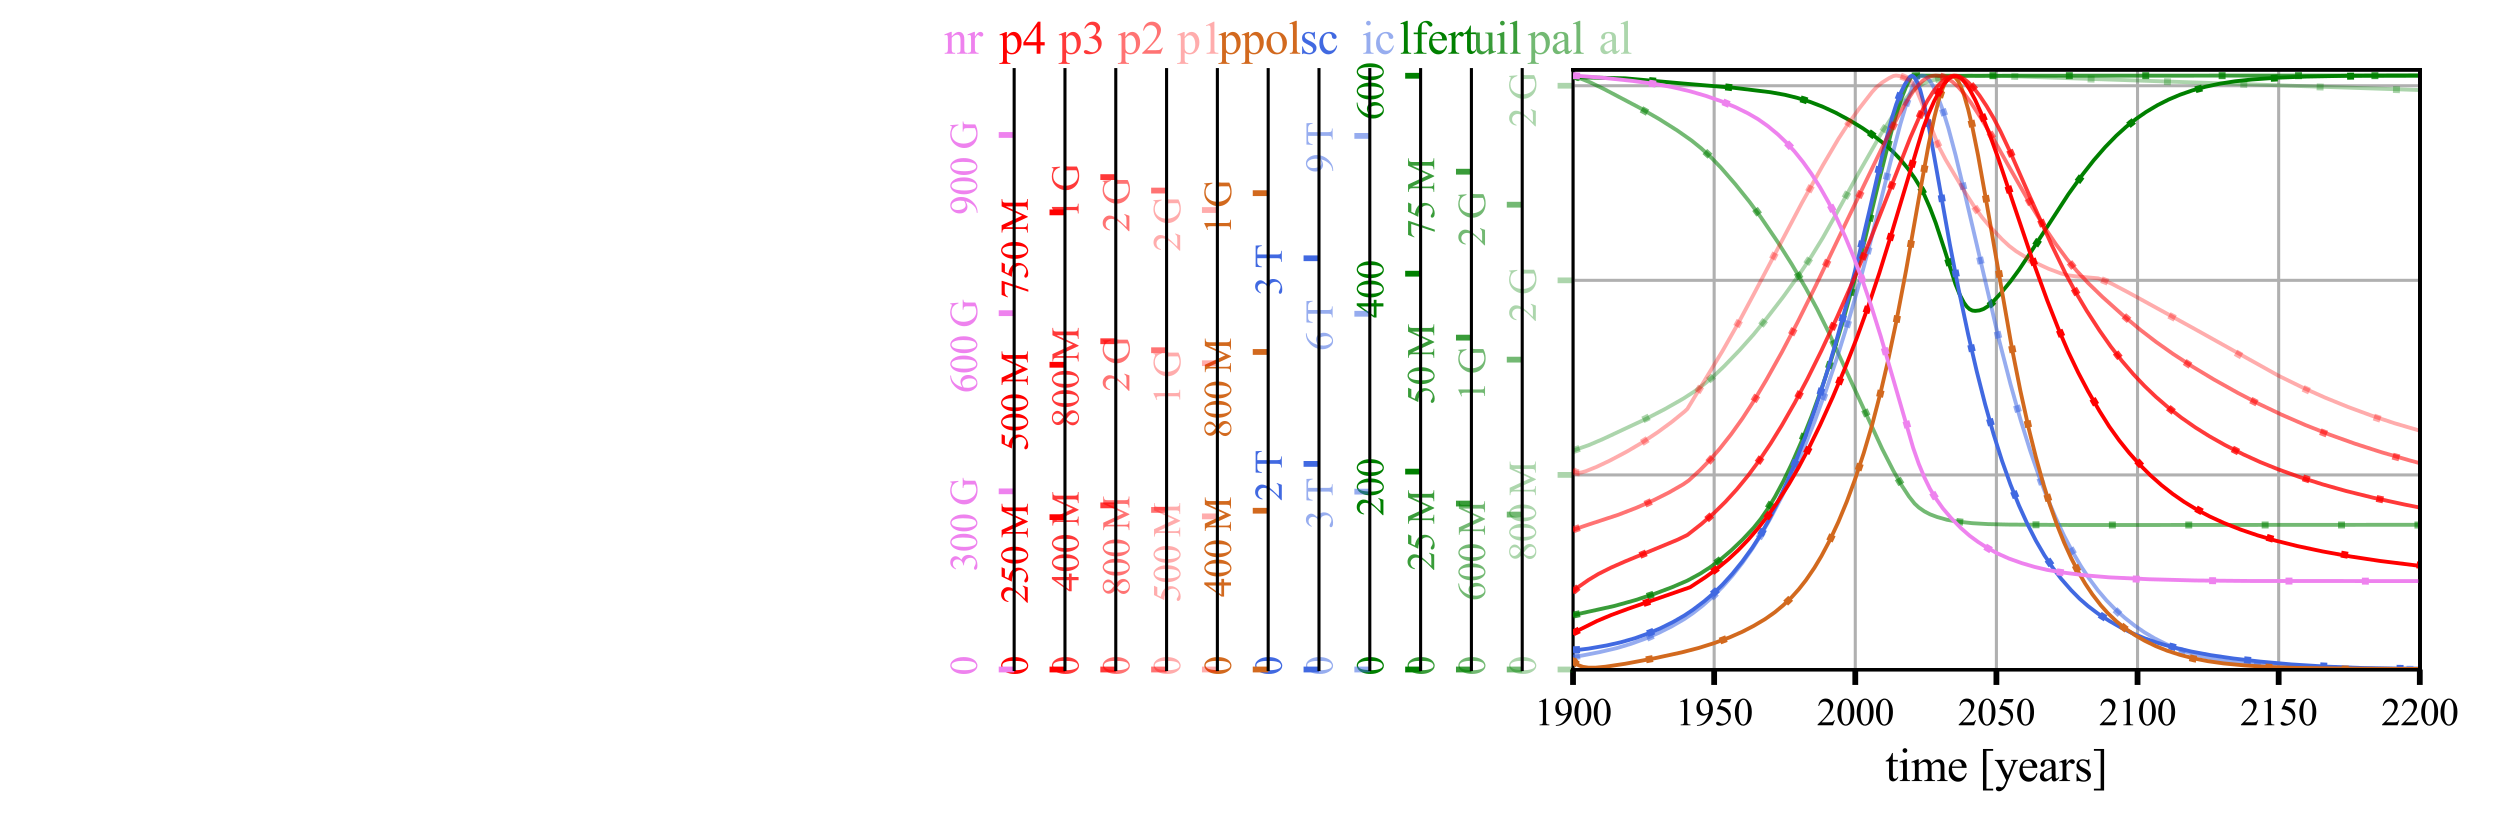 <?xml version="1.0" encoding="utf-8" standalone="no"?>
<!DOCTYPE svg PUBLIC "-//W3C//DTD SVG 1.1//EN"
  "http://www.w3.org/Graphics/SVG/1.1/DTD/svg11.dtd">
<svg xmlns:xlink="http://www.w3.org/1999/xlink" width="648pt" height="216pt" viewBox="0 0 648 216" xmlns="http://www.w3.org/2000/svg" version="1.1">
 <defs>
  <style type="text/css">*{stroke-linejoin: round; stroke-linecap: butt}</style>
 </defs>
 <g id="figure_1">
  <g id="patch_1">
   <path d="M 0 216 
L 648 216 
L 648 0 
L 0 0 
z
" style="fill: #ffffff"/>
  </g>
  <g id="axes_1">
   <g id="patch_2">
    <path d="M 407.728 173.54 
L 627.21 173.54 
L 627.21 18.043 
L 407.728 18.043 
z
" style="fill: #ffffff"/>
   </g>
   <g id="matplotlib.axis_1">
    <g id="xtick_1">
     <g id="line2d_1">
      <path d="M 407.728 173.54 
L 407.728 18.043 
" clip-path="url(#p59e0f98c5e)" style="fill: none; stroke: #b0b0b0; stroke-width: 0.8; stroke-linecap: square"/>
     </g>
     <g id="line2d_2">
      <defs>
       <path id="m63c5b12d28" d="M 0 0 
L 0 4 
" style="stroke: #000000; stroke-width: 1.5"/>
      </defs>
      <g>
       <use xlink:href="#m63c5b12d28" x="407.728" y="173.54" style="stroke: #000000; stroke-width: 1.5"/>
      </g>
     </g>
     <g id="text_1">
      <!-- 1900 -->
      <g transform="translate(397.728 187.984) scale(0.1 -0.1)">
       <defs>
        <path id="TimesNewRomanPSMT-31" d="M 750 3822 
L 1781 4325 
L 1884 4325 
L 1884 747 
Q 1884 391 1914 303 
Q 1944 216 2037 169 
Q 2131 122 2419 116 
L 2419 0 
L 825 0 
L 825 116 
Q 1125 122 1212 167 
Q 1300 213 1334 289 
Q 1369 366 1369 747 
L 1369 3034 
Q 1369 3497 1338 3628 
Q 1316 3728 1258 3775 
Q 1200 3822 1119 3822 
Q 1003 3822 797 3725 
L 750 3822 
z
" transform="scale(0.016)"/>
        <path id="TimesNewRomanPSMT-39" d="M 338 -88 
L 338 28 
Q 744 34 1094 217 
Q 1444 400 1770 856 
Q 2097 1313 2225 1859 
Q 1734 1544 1338 1544 
Q 891 1544 572 1889 
Q 253 2234 253 2806 
Q 253 3363 572 3797 
Q 956 4325 1575 4325 
Q 2097 4325 2469 3894 
Q 2925 3359 2925 2575 
Q 2925 1869 2578 1258 
Q 2231 647 1613 244 
Q 1109 -88 516 -88 
L 338 -88 
z
M 2275 2091 
Q 2331 2497 2331 2741 
Q 2331 3044 2228 3395 
Q 2125 3747 1936 3934 
Q 1747 4122 1506 4122 
Q 1228 4122 1018 3872 
Q 809 3622 809 3128 
Q 809 2469 1088 2097 
Q 1291 1828 1588 1828 
Q 1731 1828 1928 1897 
Q 2125 1966 2275 2091 
z
" transform="scale(0.016)"/>
        <path id="TimesNewRomanPSMT-30" d="M 231 2094 
Q 231 2819 450 3342 
Q 669 3866 1031 4122 
Q 1313 4325 1613 4325 
Q 2100 4325 2488 3828 
Q 2972 3213 2972 2159 
Q 2972 1422 2759 906 
Q 2547 391 2217 158 
Q 1888 -75 1581 -75 
Q 975 -75 572 641 
Q 231 1244 231 2094 
z
M 844 2016 
Q 844 1141 1059 588 
Q 1238 122 1591 122 
Q 1759 122 1940 273 
Q 2122 425 2216 781 
Q 2359 1319 2359 2297 
Q 2359 3022 2209 3506 
Q 2097 3866 1919 4016 
Q 1791 4119 1609 4119 
Q 1397 4119 1231 3928 
Q 1006 3669 925 3112 
Q 844 2556 844 2016 
z
" transform="scale(0.016)"/>
       </defs>
       <use xlink:href="#TimesNewRomanPSMT-31"/>
       <use xlink:href="#TimesNewRomanPSMT-39" x="50"/>
       <use xlink:href="#TimesNewRomanPSMT-30" x="100"/>
       <use xlink:href="#TimesNewRomanPSMT-30" x="150"/>
      </g>
     </g>
    </g>
    <g id="xtick_2">
     <g id="line2d_3">
      <path d="M 444.308 173.54 
L 444.308 18.043 
" clip-path="url(#p59e0f98c5e)" style="fill: none; stroke: #b0b0b0; stroke-width: 0.8; stroke-linecap: square"/>
     </g>
     <g id="line2d_4">
      <g>
       <use xlink:href="#m63c5b12d28" x="444.308" y="173.54" style="stroke: #000000; stroke-width: 1.5"/>
      </g>
     </g>
     <g id="text_2">
      <!-- 1950 -->
      <g transform="translate(434.308 187.984) scale(0.1 -0.1)">
       <defs>
        <path id="TimesNewRomanPSMT-35" d="M 2778 4238 
L 2534 3706 
L 1259 3706 
L 981 3138 
Q 1809 3016 2294 2522 
Q 2709 2097 2709 1522 
Q 2709 1188 2573 903 
Q 2438 619 2231 419 
Q 2025 219 1772 97 
Q 1413 -75 1034 -75 
Q 653 -75 479 54 
Q 306 184 306 341 
Q 306 428 378 495 
Q 450 563 559 563 
Q 641 563 702 538 
Q 763 513 909 409 
Q 1144 247 1384 247 
Q 1750 247 2026 523 
Q 2303 800 2303 1197 
Q 2303 1581 2056 1914 
Q 1809 2247 1375 2428 
Q 1034 2569 447 2591 
L 1259 4238 
L 2778 4238 
z
" transform="scale(0.016)"/>
       </defs>
       <use xlink:href="#TimesNewRomanPSMT-31"/>
       <use xlink:href="#TimesNewRomanPSMT-39" x="50"/>
       <use xlink:href="#TimesNewRomanPSMT-35" x="100"/>
       <use xlink:href="#TimesNewRomanPSMT-30" x="150"/>
      </g>
     </g>
    </g>
    <g id="xtick_3">
     <g id="line2d_5">
      <path d="M 480.889 173.54 
L 480.889 18.043 
" clip-path="url(#p59e0f98c5e)" style="fill: none; stroke: #b0b0b0; stroke-width: 0.8; stroke-linecap: square"/>
     </g>
     <g id="line2d_6">
      <g>
       <use xlink:href="#m63c5b12d28" x="480.889" y="173.54" style="stroke: #000000; stroke-width: 1.5"/>
      </g>
     </g>
     <g id="text_3">
      <!-- 2000 -->
      <g transform="translate(470.889 187.984) scale(0.1 -0.1)">
       <defs>
        <path id="TimesNewRomanPSMT-32" d="M 2934 816 
L 2638 0 
L 138 0 
L 138 116 
Q 1241 1122 1691 1759 
Q 2141 2397 2141 2925 
Q 2141 3328 1894 3587 
Q 1647 3847 1303 3847 
Q 991 3847 742 3664 
Q 494 3481 375 3128 
L 259 3128 
Q 338 3706 661 4015 
Q 984 4325 1469 4325 
Q 1984 4325 2329 3994 
Q 2675 3663 2675 3213 
Q 2675 2891 2525 2569 
Q 2294 2063 1775 1497 
Q 997 647 803 472 
L 1909 472 
Q 2247 472 2383 497 
Q 2519 522 2628 598 
Q 2738 675 2819 816 
L 2934 816 
z
" transform="scale(0.016)"/>
       </defs>
       <use xlink:href="#TimesNewRomanPSMT-32"/>
       <use xlink:href="#TimesNewRomanPSMT-30" x="50"/>
       <use xlink:href="#TimesNewRomanPSMT-30" x="100"/>
       <use xlink:href="#TimesNewRomanPSMT-30" x="150"/>
      </g>
     </g>
    </g>
    <g id="xtick_4">
     <g id="line2d_7">
      <path d="M 517.469 173.54 
L 517.469 18.043 
" clip-path="url(#p59e0f98c5e)" style="fill: none; stroke: #b0b0b0; stroke-width: 0.8; stroke-linecap: square"/>
     </g>
     <g id="line2d_8">
      <g>
       <use xlink:href="#m63c5b12d28" x="517.469" y="173.54" style="stroke: #000000; stroke-width: 1.5"/>
      </g>
     </g>
     <g id="text_4">
      <!-- 2050 -->
      <g transform="translate(507.469 187.984) scale(0.1 -0.1)">
       <use xlink:href="#TimesNewRomanPSMT-32"/>
       <use xlink:href="#TimesNewRomanPSMT-30" x="50"/>
       <use xlink:href="#TimesNewRomanPSMT-35" x="100"/>
       <use xlink:href="#TimesNewRomanPSMT-30" x="150"/>
      </g>
     </g>
    </g>
    <g id="xtick_5">
     <g id="line2d_9">
      <path d="M 554.049 173.54 
L 554.049 18.043 
" clip-path="url(#p59e0f98c5e)" style="fill: none; stroke: #b0b0b0; stroke-width: 0.8; stroke-linecap: square"/>
     </g>
     <g id="line2d_10">
      <g>
       <use xlink:href="#m63c5b12d28" x="554.049" y="173.54" style="stroke: #000000; stroke-width: 1.5"/>
      </g>
     </g>
     <g id="text_5">
      <!-- 2100 -->
      <g transform="translate(544.049 187.984) scale(0.1 -0.1)">
       <use xlink:href="#TimesNewRomanPSMT-32"/>
       <use xlink:href="#TimesNewRomanPSMT-31" x="50"/>
       <use xlink:href="#TimesNewRomanPSMT-30" x="100"/>
       <use xlink:href="#TimesNewRomanPSMT-30" x="150"/>
      </g>
     </g>
    </g>
    <g id="xtick_6">
     <g id="line2d_11">
      <path d="M 590.63 173.54 
L 590.63 18.043 
" clip-path="url(#p59e0f98c5e)" style="fill: none; stroke: #b0b0b0; stroke-width: 0.8; stroke-linecap: square"/>
     </g>
     <g id="line2d_12">
      <g>
       <use xlink:href="#m63c5b12d28" x="590.63" y="173.54" style="stroke: #000000; stroke-width: 1.5"/>
      </g>
     </g>
     <g id="text_6">
      <!-- 2150 -->
      <g transform="translate(580.63 187.984) scale(0.1 -0.1)">
       <use xlink:href="#TimesNewRomanPSMT-32"/>
       <use xlink:href="#TimesNewRomanPSMT-31" x="50"/>
       <use xlink:href="#TimesNewRomanPSMT-35" x="100"/>
       <use xlink:href="#TimesNewRomanPSMT-30" x="150"/>
      </g>
     </g>
    </g>
    <g id="xtick_7">
     <g id="line2d_13">
      <path d="M 627.21 173.54 
L 627.21 18.043 
" clip-path="url(#p59e0f98c5e)" style="fill: none; stroke: #b0b0b0; stroke-width: 0.8; stroke-linecap: square"/>
     </g>
     <g id="line2d_14">
      <g>
       <use xlink:href="#m63c5b12d28" x="627.21" y="173.54" style="stroke: #000000; stroke-width: 1.5"/>
      </g>
     </g>
     <g id="text_7">
      <!-- 2200 -->
      <g transform="translate(617.21 187.984) scale(0.1 -0.1)">
       <use xlink:href="#TimesNewRomanPSMT-32"/>
       <use xlink:href="#TimesNewRomanPSMT-32" x="50"/>
       <use xlink:href="#TimesNewRomanPSMT-30" x="100"/>
       <use xlink:href="#TimesNewRomanPSMT-30" x="150"/>
      </g>
     </g>
    </g>
    <g id="text_8">
     <!-- time [years] -->
     <g transform="translate(488.649 202.455) scale(0.12 -0.12)">
      <defs>
       <path id="TimesNewRomanPSMT-74" d="M 1031 3803 
L 1031 2863 
L 1700 2863 
L 1700 2644 
L 1031 2644 
L 1031 788 
Q 1031 509 1111 412 
Q 1191 316 1316 316 
Q 1419 316 1516 380 
Q 1613 444 1666 569 
L 1788 569 
Q 1678 263 1478 108 
Q 1278 -47 1066 -47 
Q 922 -47 784 33 
Q 647 113 581 261 
Q 516 409 516 719 
L 516 2644 
L 63 2644 
L 63 2747 
Q 234 2816 414 2980 
Q 594 3144 734 3369 
Q 806 3488 934 3803 
L 1031 3803 
z
" transform="scale(0.016)"/>
       <path id="TimesNewRomanPSMT-69" d="M 928 4444 
Q 1059 4444 1151 4351 
Q 1244 4259 1244 4128 
Q 1244 3997 1151 3903 
Q 1059 3809 928 3809 
Q 797 3809 703 3903 
Q 609 3997 609 4128 
Q 609 4259 701 4351 
Q 794 4444 928 4444 
z
M 1188 2947 
L 1188 647 
Q 1188 378 1227 289 
Q 1266 200 1342 156 
Q 1419 113 1622 113 
L 1622 0 
L 231 0 
L 231 113 
Q 441 113 512 153 
Q 584 194 626 287 
Q 669 381 669 647 
L 669 1750 
Q 669 2216 641 2353 
Q 619 2453 572 2492 
Q 525 2531 444 2531 
Q 356 2531 231 2484 
L 188 2597 
L 1050 2947 
L 1188 2947 
z
" transform="scale(0.016)"/>
       <path id="TimesNewRomanPSMT-6d" d="M 1050 2338 
Q 1363 2650 1419 2697 
Q 1559 2816 1721 2881 
Q 1884 2947 2044 2947 
Q 2313 2947 2506 2790 
Q 2700 2634 2766 2338 
Q 3088 2713 3309 2830 
Q 3531 2947 3766 2947 
Q 3994 2947 4170 2830 
Q 4347 2713 4450 2447 
Q 4519 2266 4519 1878 
L 4519 647 
Q 4519 378 4559 278 
Q 4591 209 4675 161 
Q 4759 113 4950 113 
L 4950 0 
L 3538 0 
L 3538 113 
L 3597 113 
Q 3781 113 3884 184 
Q 3956 234 3988 344 
Q 4000 397 4000 647 
L 4000 1878 
Q 4000 2228 3916 2372 
Q 3794 2572 3525 2572 
Q 3359 2572 3192 2489 
Q 3025 2406 2788 2181 
L 2781 2147 
L 2788 2013 
L 2788 647 
Q 2788 353 2820 281 
Q 2853 209 2943 161 
Q 3034 113 3253 113 
L 3253 0 
L 1806 0 
L 1806 113 
Q 2044 113 2133 169 
Q 2222 225 2256 338 
Q 2272 391 2272 647 
L 2272 1878 
Q 2272 2228 2169 2381 
Q 2031 2581 1784 2581 
Q 1616 2581 1450 2491 
Q 1191 2353 1050 2181 
L 1050 647 
Q 1050 366 1089 281 
Q 1128 197 1204 155 
Q 1281 113 1516 113 
L 1516 0 
L 100 0 
L 100 113 
Q 297 113 375 155 
Q 453 197 493 289 
Q 534 381 534 647 
L 534 1741 
Q 534 2213 506 2350 
Q 484 2453 437 2492 
Q 391 2531 309 2531 
Q 222 2531 100 2484 
L 53 2597 
L 916 2947 
L 1050 2947 
L 1050 2338 
z
" transform="scale(0.016)"/>
       <path id="TimesNewRomanPSMT-65" d="M 681 1784 
Q 678 1147 991 784 
Q 1303 422 1725 422 
Q 2006 422 2214 576 
Q 2422 731 2563 1106 
L 2659 1044 
Q 2594 616 2278 264 
Q 1963 -88 1488 -88 
Q 972 -88 605 314 
Q 238 716 238 1394 
Q 238 2128 614 2539 
Q 991 2950 1559 2950 
Q 2041 2950 2350 2633 
Q 2659 2316 2659 1784 
L 681 1784 
z
M 681 1966 
L 2006 1966 
Q 1991 2241 1941 2353 
Q 1863 2528 1708 2628 
Q 1553 2728 1384 2728 
Q 1125 2728 920 2526 
Q 716 2325 681 1966 
z
" transform="scale(0.016)"/>
       <path id="TimesNewRomanPSMT-20" transform="scale(0.016)"/>
       <path id="TimesNewRomanPSMT-5b" d="M 1900 -1269 
L 525 -1269 
L 525 4334 
L 1900 4334 
L 1900 4088 
L 994 4088 
L 994 -1025 
L 1900 -1025 
L 1900 -1269 
z
" transform="scale(0.016)"/>
       <path id="TimesNewRomanPSMT-79" d="M 38 2863 
L 1372 2863 
L 1372 2747 
L 1306 2747 
Q 1166 2747 1095 2686 
Q 1025 2625 1025 2534 
Q 1025 2413 1128 2197 
L 1825 753 
L 2466 2334 
Q 2519 2463 2519 2588 
Q 2519 2644 2497 2672 
Q 2472 2706 2419 2726 
Q 2366 2747 2231 2747 
L 2231 2863 
L 3163 2863 
L 3163 2747 
Q 3047 2734 2984 2696 
Q 2922 2659 2847 2556 
Q 2819 2513 2741 2316 
L 1575 -541 
Q 1406 -956 1132 -1168 
Q 859 -1381 606 -1381 
Q 422 -1381 303 -1275 
Q 184 -1169 184 -1031 
Q 184 -900 270 -820 
Q 356 -741 506 -741 
Q 609 -741 788 -809 
Q 913 -856 944 -856 
Q 1038 -856 1148 -759 
Q 1259 -663 1372 -384 
L 1575 113 
L 547 2272 
Q 500 2369 397 2513 
Q 319 2622 269 2659 
Q 197 2709 38 2747 
L 38 2863 
z
" transform="scale(0.016)"/>
       <path id="TimesNewRomanPSMT-61" d="M 1822 413 
Q 1381 72 1269 19 
Q 1100 -59 909 -59 
Q 613 -59 420 144 
Q 228 347 228 678 
Q 228 888 322 1041 
Q 450 1253 767 1440 
Q 1084 1628 1822 1897 
L 1822 2009 
Q 1822 2438 1686 2597 
Q 1550 2756 1291 2756 
Q 1094 2756 978 2650 
Q 859 2544 859 2406 
L 866 2225 
Q 866 2081 792 2003 
Q 719 1925 600 1925 
Q 484 1925 411 2006 
Q 338 2088 338 2228 
Q 338 2497 613 2722 
Q 888 2947 1384 2947 
Q 1766 2947 2009 2819 
Q 2194 2722 2281 2516 
Q 2338 2381 2338 1966 
L 2338 994 
Q 2338 584 2353 492 
Q 2369 400 2405 369 
Q 2441 338 2488 338 
Q 2538 338 2575 359 
Q 2641 400 2828 588 
L 2828 413 
Q 2478 -56 2159 -56 
Q 2006 -56 1915 50 
Q 1825 156 1822 413 
z
M 1822 616 
L 1822 1706 
Q 1350 1519 1213 1441 
Q 966 1303 859 1153 
Q 753 1003 753 825 
Q 753 600 887 451 
Q 1022 303 1197 303 
Q 1434 303 1822 616 
z
" transform="scale(0.016)"/>
       <path id="TimesNewRomanPSMT-72" d="M 1038 2947 
L 1038 2303 
Q 1397 2947 1775 2947 
Q 1947 2947 2059 2842 
Q 2172 2738 2172 2600 
Q 2172 2478 2090 2393 
Q 2009 2309 1897 2309 
Q 1788 2309 1652 2417 
Q 1516 2525 1450 2525 
Q 1394 2525 1328 2463 
Q 1188 2334 1038 2041 
L 1038 669 
Q 1038 431 1097 309 
Q 1138 225 1241 169 
Q 1344 113 1538 113 
L 1538 0 
L 72 0 
L 72 113 
Q 291 113 397 181 
Q 475 231 506 341 
Q 522 394 522 644 
L 522 1753 
Q 522 2253 501 2348 
Q 481 2444 426 2487 
Q 372 2531 291 2531 
Q 194 2531 72 2484 
L 41 2597 
L 906 2947 
L 1038 2947 
z
" transform="scale(0.016)"/>
       <path id="TimesNewRomanPSMT-73" d="M 2050 2947 
L 2050 1972 
L 1947 1972 
Q 1828 2431 1642 2597 
Q 1456 2763 1169 2763 
Q 950 2763 815 2647 
Q 681 2531 681 2391 
Q 681 2216 781 2091 
Q 878 1963 1175 1819 
L 1631 1597 
Q 2266 1288 2266 781 
Q 2266 391 1970 151 
Q 1675 -88 1309 -88 
Q 1047 -88 709 6 
Q 606 38 541 38 
Q 469 38 428 -44 
L 325 -44 
L 325 978 
L 428 978 
Q 516 541 762 319 
Q 1009 97 1316 97 
Q 1531 97 1667 223 
Q 1803 350 1803 528 
Q 1803 744 1651 891 
Q 1500 1038 1047 1263 
Q 594 1488 453 1669 
Q 313 1847 313 2119 
Q 313 2472 555 2709 
Q 797 2947 1181 2947 
Q 1350 2947 1591 2875 
Q 1750 2828 1803 2828 
Q 1853 2828 1881 2850 
Q 1909 2872 1947 2947 
L 2050 2947 
z
" transform="scale(0.016)"/>
       <path id="TimesNewRomanPSMT-5d" d="M 234 4334 
L 1609 4334 
L 1609 -1272 
L 234 -1272 
L 234 -1025 
L 1141 -1025 
L 1141 4088 
L 234 4088 
L 234 4334 
z
" transform="scale(0.016)"/>
      </defs>
      <use xlink:href="#TimesNewRomanPSMT-74"/>
      <use xlink:href="#TimesNewRomanPSMT-69" x="27.783"/>
      <use xlink:href="#TimesNewRomanPSMT-6d" x="55.566"/>
      <use xlink:href="#TimesNewRomanPSMT-65" x="133.35"/>
      <use xlink:href="#TimesNewRomanPSMT-20" x="177.734"/>
      <use xlink:href="#TimesNewRomanPSMT-5b" x="202.734"/>
      <use xlink:href="#TimesNewRomanPSMT-79" x="236.035"/>
      <use xlink:href="#TimesNewRomanPSMT-65" x="286.035"/>
      <use xlink:href="#TimesNewRomanPSMT-61" x="330.42"/>
      <use xlink:href="#TimesNewRomanPSMT-72" x="374.805"/>
      <use xlink:href="#TimesNewRomanPSMT-73" x="408.105"/>
      <use xlink:href="#TimesNewRomanPSMT-5d" x="447.021"/>
     </g>
    </g>
   </g>
   <g id="matplotlib.axis_2">
    <g id="ytick_1">
     <g id="line2d_15">
      <path d="M 407.728 173.54 
L 627.21 173.54 
" clip-path="url(#p59e0f98c5e)" style="fill: none; stroke: #b0b0b0; stroke-width: 0.8; stroke-linecap: square"/>
     </g>
     <g id="line2d_16">
      <defs>
       <path id="mf994d22820" d="M 0 0 
L -4 0 
" style="stroke: #008000; stroke-opacity: 0.325; stroke-width: 1.5"/>
      </defs>
      <g>
       <use xlink:href="#mf994d22820" x="407.728" y="173.54" style="fill: #008000; fill-opacity: 0.325; stroke: #008000; stroke-opacity: 0.325; stroke-width: 1.5"/>
      </g>
     </g>
     <g id="text_9">
      <!-- 0 -->
      <g style="fill: #008000; opacity: 0.325" transform="translate(398.089 175.068) rotate(-90) scale(0.1 -0.1)">
       <use xlink:href="#TimesNewRomanPSMT-30"/>
      </g>
     </g>
    </g>
    <g id="ytick_2">
     <g id="line2d_17">
      <path d="M 407.728 123.101 
L 627.21 123.101 
" clip-path="url(#p59e0f98c5e)" style="fill: none; stroke: #b0b0b0; stroke-width: 0.8; stroke-linecap: square"/>
     </g>
     <g id="line2d_18">
      <g>
       <use xlink:href="#mf994d22820" x="407.728" y="123.101" style="fill: #008000; fill-opacity: 0.325; stroke: #008000; stroke-opacity: 0.325; stroke-width: 1.5"/>
      </g>
     </g>
     <g id="text_10">
      <!-- 800 M -->
      <g style="fill: #008000; opacity: 0.325" transform="translate(398.089 145.522) rotate(-90) scale(0.1 -0.1)">
       <defs>
        <path id="TimesNewRomanPSMT-38" d="M 1228 2134 
Q 725 2547 579 2797 
Q 434 3047 434 3316 
Q 434 3728 753 4026 
Q 1072 4325 1600 4325 
Q 2113 4325 2425 4047 
Q 2738 3769 2738 3413 
Q 2738 3175 2569 2928 
Q 2400 2681 1866 2347 
Q 2416 1922 2594 1678 
Q 2831 1359 2831 1006 
Q 2831 559 2490 242 
Q 2150 -75 1597 -75 
Q 994 -75 656 303 
Q 388 606 388 966 
Q 388 1247 577 1523 
Q 766 1800 1228 2134 
z
M 1719 2469 
Q 2094 2806 2194 3001 
Q 2294 3197 2294 3444 
Q 2294 3772 2109 3958 
Q 1925 4144 1606 4144 
Q 1288 4144 1088 3959 
Q 888 3775 888 3528 
Q 888 3366 970 3203 
Q 1053 3041 1206 2894 
L 1719 2469 
z
M 1375 2016 
Q 1116 1797 991 1539 
Q 866 1281 866 981 
Q 866 578 1086 336 
Q 1306 94 1647 94 
Q 1984 94 2187 284 
Q 2391 475 2391 747 
Q 2391 972 2272 1150 
Q 2050 1481 1375 2016 
z
" transform="scale(0.016)"/>
        <path id="TimesNewRomanPSMT-2009" d="M 0 0 
L 0 0 
z
" transform="scale(0.016)"/>
        <path id="TimesNewRomanPSMT-4d" d="M 2619 0 
L 981 3566 
L 981 734 
Q 981 344 1066 247 
Q 1181 116 1431 116 
L 1581 116 
L 1581 0 
L 106 0 
L 106 116 
L 256 116 
Q 525 116 638 278 
Q 706 378 706 734 
L 706 3503 
Q 706 3784 644 3909 
Q 600 4000 483 4061 
Q 366 4122 106 4122 
L 106 4238 
L 1306 4238 
L 2844 922 
L 4356 4238 
L 5556 4238 
L 5556 4122 
L 5409 4122 
Q 5138 4122 5025 3959 
Q 4956 3859 4956 3503 
L 4956 734 
Q 4956 344 5044 247 
Q 5159 116 5409 116 
L 5556 116 
L 5556 0 
L 3756 0 
L 3756 116 
L 3906 116 
Q 4178 116 4288 278 
Q 4356 378 4356 734 
L 4356 3566 
L 2722 0 
L 2619 0 
z
" transform="scale(0.016)"/>
       </defs>
       <use xlink:href="#TimesNewRomanPSMT-38"/>
       <use xlink:href="#TimesNewRomanPSMT-30" x="50"/>
       <use xlink:href="#TimesNewRomanPSMT-30" x="100"/>
       <use xlink:href="#TimesNewRomanPSMT-2009" x="150"/>
       <use xlink:href="#TimesNewRomanPSMT-4d" x="170.02"/>
      </g>
     </g>
    </g>
    <g id="ytick_3">
     <g id="line2d_19">
      <path d="M 407.728 72.661 
L 627.21 72.661 
" clip-path="url(#p59e0f98c5e)" style="fill: none; stroke: #b0b0b0; stroke-width: 0.8; stroke-linecap: square"/>
     </g>
     <g id="line2d_20">
      <g>
       <use xlink:href="#mf994d22820" x="407.728" y="72.661" style="fill: #008000; fill-opacity: 0.325; stroke: #008000; stroke-opacity: 0.325; stroke-width: 1.5"/>
      </g>
     </g>
     <g id="text_11">
      <!-- 2 G -->
      <g style="fill: #008000; opacity: 0.325" transform="translate(398.089 83.413) rotate(-90) scale(0.1 -0.1)">
       <defs>
        <path id="TimesNewRomanPSMT-47" d="M 3928 4334 
L 4038 2997 
L 3928 2997 
Q 3763 3497 3500 3750 
Q 3122 4116 2528 4116 
Q 1719 4116 1297 3475 
Q 944 2934 944 2188 
Q 944 1581 1178 1081 
Q 1413 581 1792 348 
Q 2172 116 2572 116 
Q 2806 116 3025 175 
Q 3244 234 3447 350 
L 3447 1575 
Q 3447 1894 3398 1992 
Q 3350 2091 3248 2142 
Q 3147 2194 2891 2194 
L 2891 2313 
L 4531 2313 
L 4531 2194 
L 4453 2194 
Q 4209 2194 4119 2031 
Q 4056 1916 4056 1575 
L 4056 278 
Q 3697 84 3347 -6 
Q 2997 -97 2569 -97 
Q 1341 -97 703 691 
Q 225 1281 225 2053 
Q 225 2613 494 3125 
Q 813 3734 1369 4063 
Q 1834 4334 2469 4334 
Q 2700 4334 2889 4296 
Q 3078 4259 3425 4131 
Q 3600 4066 3659 4066 
Q 3719 4066 3761 4120 
Q 3803 4175 3813 4334 
L 3928 4334 
z
" transform="scale(0.016)"/>
       </defs>
       <use xlink:href="#TimesNewRomanPSMT-32"/>
       <use xlink:href="#TimesNewRomanPSMT-2009" x="50"/>
       <use xlink:href="#TimesNewRomanPSMT-47" x="70.02"/>
      </g>
     </g>
    </g>
    <g id="ytick_4">
     <g id="line2d_21">
      <path d="M 407.728 22.222 
L 627.21 22.222 
" clip-path="url(#p59e0f98c5e)" style="fill: none; stroke: #b0b0b0; stroke-width: 0.8; stroke-linecap: square"/>
     </g>
     <g id="line2d_22">
      <g>
       <use xlink:href="#mf994d22820" x="407.728" y="22.222" style="fill: #008000; fill-opacity: 0.325; stroke: #008000; stroke-opacity: 0.325; stroke-width: 1.5"/>
      </g>
     </g>
     <g id="text_12">
      <!-- 2 G -->
      <g style="fill: #008000; opacity: 0.325" transform="translate(398.089 32.973) rotate(-90) scale(0.1 -0.1)">
       <use xlink:href="#TimesNewRomanPSMT-32"/>
       <use xlink:href="#TimesNewRomanPSMT-2009" x="50"/>
       <use xlink:href="#TimesNewRomanPSMT-47" x="70.02"/>
      </g>
     </g>
    </g>
    <g id="text_13">
     <!-- al -->
     <g style="fill: #008000; opacity: 0.325" transform="translate(414.372 13.921) scale(0.12 -0.12)">
      <defs>
       <path id="TimesNewRomanPSMT-6c" d="M 1184 4444 
L 1184 647 
Q 1184 378 1223 290 
Q 1263 203 1344 158 
Q 1425 113 1647 113 
L 1647 0 
L 244 0 
L 244 113 
Q 441 113 512 153 
Q 584 194 625 287 
Q 666 381 666 647 
L 666 3247 
Q 666 3731 644 3842 
Q 622 3953 573 3993 
Q 525 4034 450 4034 
Q 369 4034 244 3984 
L 191 4094 
L 1044 4444 
L 1184 4444 
z
" transform="scale(0.016)"/>
      </defs>
      <use xlink:href="#TimesNewRomanPSMT-61"/>
      <use xlink:href="#TimesNewRomanPSMT-6c" x="44.385"/>
     </g>
    </g>
   </g>
   <g id="line2d_23">
    <path d="M 407.728 116.796 
L 411.02 115.693 
L 414.312 114.358 
L 418.336 112.451 
L 430.774 106.454 
L 434.797 104.2 
L 438.455 101.899 
L 441.382 99.783 
L 443.942 97.668 
L 446.503 95.282 
L 450.527 91.128 
L 453.819 87.532 
L 456.746 84 
L 462.964 75.936 
L 467.354 69.734 
L 470.646 64.69 
L 473.573 59.776 
L 476.499 54.413 
L 479.791 48.41 
L 487.839 34.275 
L 490.765 29.787 
L 492.96 26.802 
L 495.155 24.22 
L 496.618 22.837 
L 497.716 22.097 
L 499.179 21.383 
L 501.008 20.779 
L 503.568 20.215 
L 506.129 19.872 
L 509.787 19.659 
L 514.543 19.614 
L 522.224 19.796 
L 562.463 21.202 
L 627.21 23.432 
L 627.21 23.432 
" clip-path="url(#p59e0f98c5e)" style="fill: none; stroke-dasharray: 1.8,18; stroke-dashoffset: 0; stroke: #008000; stroke-opacity: 0.325; stroke-width: 1.8"/>
   </g>
   <g id="line2d_24">
    <path d="M 407.728 116.796 
L 411.752 115.399 
L 415.41 113.836 
L 426.384 108.697 
L 431.505 106.054 
L 436.261 103.348 
L 439.187 101.464 
L 441.748 99.553 
L 444.308 97.383 
L 446.869 94.949 
L 450.893 90.773 
L 454.551 86.668 
L 457.843 82.615 
L 462.233 76.918 
L 466.256 71.316 
L 469.549 66.4 
L 472.475 61.637 
L 475.402 56.424 
L 481.62 45.1 
L 487.473 34.852 
L 490.399 30.309 
L 492.594 27.247 
L 494.789 24.605 
L 496.252 23.111 
L 497.35 22.293 
L 498.813 21.523 
L 500.642 20.875 
L 503.934 20.133 
L 506.495 19.815 
L 510.519 19.622 
L 514.908 19.597 
L 520.03 19.712 
L 601.604 22.486 
L 627.21 23.34 
L 627.21 23.34 
" clip-path="url(#p59e0f98c5e)" style="fill: none; stroke: #008000; stroke-opacity: 0.325; stroke-linecap: square"/>
   </g>
   <g id="patch_3">
    <path d="M 407.728 173.54 
L 407.728 18.043 
" style="fill: none; stroke: #000000; stroke-width: 0.8; stroke-linejoin: miter; stroke-linecap: square"/>
   </g>
   <g id="patch_4">
    <path d="M 627.21 173.54 
L 627.21 18.043 
" style="fill: none; stroke: #000000; stroke-width: 0.8; stroke-linejoin: miter; stroke-linecap: square"/>
   </g>
   <g id="patch_5">
    <path d="M 407.728 173.54 
L 627.21 173.54 
" style="fill: none; stroke: #000000; stroke-width: 0.8; stroke-linejoin: miter; stroke-linecap: square"/>
   </g>
   <g id="patch_6">
    <path d="M 407.728 18.043 
L 627.21 18.043 
" style="fill: none; stroke: #000000; stroke-width: 0.8; stroke-linejoin: miter; stroke-linecap: square"/>
   </g>
  </g>
  <g id="axes_2">
   <g id="matplotlib.axis_3">
    <g id="ytick_5">
     <g id="line2d_25">
      <defs>
       <path id="me548f052cf" d="M 0 0 
L -4 0 
" style="stroke: #008000; stroke-opacity: 0.55; stroke-width: 1.5"/>
      </defs>
      <g>
       <use xlink:href="#me548f052cf" x="394.559" y="173.54" style="fill: #008000; fill-opacity: 0.55; stroke: #008000; stroke-opacity: 0.55; stroke-width: 1.5"/>
      </g>
     </g>
     <g id="text_14">
      <!-- 0 -->
      <g style="fill: #008000; opacity: 0.55" transform="translate(384.92 175.068) rotate(-90) scale(0.1 -0.1)">
       <use xlink:href="#TimesNewRomanPSMT-30"/>
      </g>
     </g>
    </g>
    <g id="ytick_6">
     <g id="line2d_26">
      <g>
       <use xlink:href="#me548f052cf" x="394.559" y="133.377" style="fill: #008000; fill-opacity: 0.55; stroke: #008000; stroke-opacity: 0.55; stroke-width: 1.5"/>
      </g>
     </g>
     <g id="text_15">
      <!-- 600 M -->
      <g style="fill: #008000; opacity: 0.55" transform="translate(384.92 155.799) rotate(-90) scale(0.1 -0.1)">
       <defs>
        <path id="TimesNewRomanPSMT-36" d="M 2869 4325 
L 2869 4209 
Q 2456 4169 2195 4045 
Q 1934 3922 1679 3669 
Q 1425 3416 1258 3105 
Q 1091 2794 978 2366 
Q 1428 2675 1881 2675 
Q 2316 2675 2634 2325 
Q 2953 1975 2953 1425 
Q 2953 894 2631 456 
Q 2244 -75 1606 -75 
Q 1172 -75 869 213 
Q 275 772 275 1663 
Q 275 2231 503 2743 
Q 731 3256 1154 3653 
Q 1578 4050 1965 4187 
Q 2353 4325 2688 4325 
L 2869 4325 
z
M 925 2138 
Q 869 1716 869 1456 
Q 869 1156 980 804 
Q 1091 453 1309 247 
Q 1469 100 1697 100 
Q 1969 100 2183 356 
Q 2397 613 2397 1088 
Q 2397 1622 2184 2012 
Q 1972 2403 1581 2403 
Q 1463 2403 1327 2353 
Q 1191 2303 925 2138 
z
" transform="scale(0.016)"/>
       </defs>
       <use xlink:href="#TimesNewRomanPSMT-36"/>
       <use xlink:href="#TimesNewRomanPSMT-30" x="50"/>
       <use xlink:href="#TimesNewRomanPSMT-30" x="100"/>
       <use xlink:href="#TimesNewRomanPSMT-2009" x="150"/>
       <use xlink:href="#TimesNewRomanPSMT-4d" x="170.02"/>
      </g>
     </g>
    </g>
    <g id="ytick_7">
     <g id="line2d_27">
      <g>
       <use xlink:href="#me548f052cf" x="394.559" y="93.214" style="fill: #008000; fill-opacity: 0.55; stroke: #008000; stroke-opacity: 0.55; stroke-width: 1.5"/>
      </g>
     </g>
     <g id="text_16">
      <!-- 1 G -->
      <g style="fill: #008000; opacity: 0.55" transform="translate(384.92 103.966) rotate(-90) scale(0.1 -0.1)">
       <use xlink:href="#TimesNewRomanPSMT-31"/>
       <use xlink:href="#TimesNewRomanPSMT-2009" x="50"/>
       <use xlink:href="#TimesNewRomanPSMT-47" x="70.02"/>
      </g>
     </g>
    </g>
    <g id="ytick_8">
     <g id="line2d_28">
      <g>
       <use xlink:href="#me548f052cf" x="394.559" y="53.052" style="fill: #008000; fill-opacity: 0.55; stroke: #008000; stroke-opacity: 0.55; stroke-width: 1.5"/>
      </g>
     </g>
     <g id="text_17">
      <!-- 2 G -->
      <g style="fill: #008000; opacity: 0.55" transform="translate(384.92 63.803) rotate(-90) scale(0.1 -0.1)">
       <use xlink:href="#TimesNewRomanPSMT-32"/>
       <use xlink:href="#TimesNewRomanPSMT-2009" x="50"/>
       <use xlink:href="#TimesNewRomanPSMT-47" x="70.02"/>
      </g>
     </g>
    </g>
    <g id="text_18">
     <!-- pal -->
     <g style="fill: #008000; opacity: 0.55" transform="translate(396.008 13.921) scale(0.12 -0.12)">
      <defs>
       <path id="TimesNewRomanPSMT-70" d="M -6 2578 
L 875 2934 
L 994 2934 
L 994 2266 
Q 1216 2644 1439 2795 
Q 1663 2947 1909 2947 
Q 2341 2947 2628 2609 
Q 2981 2197 2981 1534 
Q 2981 794 2556 309 
Q 2206 -88 1675 -88 
Q 1444 -88 1275 -22 
Q 1150 25 994 166 
L 994 -706 
Q 994 -1000 1030 -1079 
Q 1066 -1159 1155 -1206 
Q 1244 -1253 1478 -1253 
L 1478 -1369 
L -22 -1369 
L -22 -1253 
L 56 -1253 
Q 228 -1256 350 -1188 
Q 409 -1153 442 -1076 
Q 475 -1000 475 -688 
L 475 2019 
Q 475 2297 450 2372 
Q 425 2447 370 2484 
Q 316 2522 222 2522 
Q 147 2522 31 2478 
L -6 2578 
z
M 994 2081 
L 994 1013 
Q 994 666 1022 556 
Q 1066 375 1236 237 
Q 1406 100 1666 100 
Q 1978 100 2172 344 
Q 2425 663 2425 1241 
Q 2425 1897 2138 2250 
Q 1938 2494 1663 2494 
Q 1513 2494 1366 2419 
Q 1253 2363 994 2081 
z
" transform="scale(0.016)"/>
      </defs>
      <use xlink:href="#TimesNewRomanPSMT-70"/>
      <use xlink:href="#TimesNewRomanPSMT-61" x="50"/>
      <use xlink:href="#TimesNewRomanPSMT-6c" x="94.385"/>
     </g>
    </g>
   </g>
   <g id="line2d_29">
    <path d="M 407.728 19.583 
L 411.02 20.83 
L 414.312 22.329 
L 417.97 24.265 
L 430.774 31.223 
L 434.797 33.773 
L 438.09 36.102 
L 440.65 38.143 
L 443.211 40.454 
L 445.771 43.06 
L 448.698 46.409 
L 453.088 51.72 
L 456.014 55.658 
L 460.404 62.096 
L 463.696 67.265 
L 467.72 74.021 
L 470.646 79.359 
L 473.573 85.194 
L 476.499 91.568 
L 480.523 100.369 
L 489.302 119.176 
L 491.863 123.968 
L 494.058 127.537 
L 495.521 129.613 
L 496.618 130.86 
L 497.716 131.803 
L 499.179 132.751 
L 500.642 133.452 
L 502.837 134.226 
L 505.032 134.799 
L 507.592 135.226 
L 511.25 135.604 
L 516.006 135.863 
L 522.956 136.006 
L 540.149 136.077 
L 627.21 136.089 
L 627.21 136.089 
" clip-path="url(#p59e0f98c5e)" style="fill: none; stroke-dasharray: 1.8,18; stroke-dashoffset: 0; stroke: #008000; stroke-opacity: 0.55; stroke-width: 1.8"/>
   </g>
   <g id="line2d_30">
    <path d="M 407.728 19.583 
L 412.118 21.322 
L 415.776 23.09 
L 424.921 27.909 
L 430.042 30.853 
L 434.797 33.86 
L 438.455 36.425 
L 441.016 38.504 
L 443.577 40.871 
L 446.137 43.534 
L 449.795 47.746 
L 453.453 52.289 
L 456.38 56.262 
L 460.769 62.708 
L 464.427 68.502 
L 468.085 74.726 
L 471.012 80.126 
L 473.938 86.036 
L 477.962 94.853 
L 487.839 116.306 
L 490.765 122.026 
L 492.96 125.88 
L 494.789 128.672 
L 496.252 130.522 
L 497.35 131.54 
L 498.813 132.555 
L 500.276 133.318 
L 502.105 134.008 
L 504.666 134.731 
L 507.226 135.178 
L 511.25 135.612 
L 515.274 135.845 
L 520.395 135.967 
L 538.32 136.087 
L 627.21 136.026 
L 627.21 136.026 
" clip-path="url(#p59e0f98c5e)" style="fill: none; stroke: #008000; stroke-opacity: 0.55; stroke-linecap: square"/>
   </g>
   <g id="patch_7">
    <path d="M 394.559 173.54 
L 394.559 18.043 
" style="fill: none; stroke: #000000; stroke-width: 0.8; stroke-linejoin: miter; stroke-linecap: square"/>
   </g>
   <g id="patch_8">
    <path d="M 627.21 173.54 
L 627.21 18.043 
" style="fill: none; stroke: #000000; stroke-width: 0.8; stroke-linejoin: miter; stroke-linecap: square"/>
   </g>
   <g id="patch_9">
    <path d="M 407.728 173.54 
L 627.21 173.54 
" style="fill: none; stroke: #000000; stroke-width: 0.8; stroke-linejoin: miter; stroke-linecap: square"/>
   </g>
   <g id="patch_10">
    <path d="M 407.728 18.043 
L 627.21 18.043 
" style="fill: none; stroke: #000000; stroke-width: 0.8; stroke-linejoin: miter; stroke-linecap: square"/>
   </g>
  </g>
  <g id="axes_3">
   <g id="matplotlib.axis_4">
    <g id="ytick_9">
     <g id="line2d_31">
      <defs>
       <path id="m81358d9901" d="M 0 0 
L -4 0 
" style="stroke: #008000; stroke-opacity: 0.775; stroke-width: 1.5"/>
      </defs>
      <g>
       <use xlink:href="#m81358d9901" x="381.39" y="173.54" style="fill: #008000; fill-opacity: 0.775; stroke: #008000; stroke-opacity: 0.775; stroke-width: 1.5"/>
      </g>
     </g>
     <g id="text_19">
      <!-- 0 -->
      <g style="fill: #008000; opacity: 0.775" transform="translate(371.751 175.068) rotate(-90) scale(0.1 -0.1)">
       <use xlink:href="#TimesNewRomanPSMT-30"/>
      </g>
     </g>
    </g>
    <g id="ytick_10">
     <g id="line2d_32">
      <g>
       <use xlink:href="#m81358d9901" x="381.39" y="130.526" style="fill: #008000; fill-opacity: 0.775; stroke: #008000; stroke-opacity: 0.775; stroke-width: 1.5"/>
      </g>
     </g>
     <g id="text_20">
      <!-- 25 M -->
      <g style="fill: #008000; opacity: 0.775" transform="translate(371.751 147.948) rotate(-90) scale(0.1 -0.1)">
       <use xlink:href="#TimesNewRomanPSMT-32"/>
       <use xlink:href="#TimesNewRomanPSMT-35" x="50"/>
       <use xlink:href="#TimesNewRomanPSMT-2009" x="100"/>
       <use xlink:href="#TimesNewRomanPSMT-4d" x="120.02"/>
      </g>
     </g>
    </g>
    <g id="ytick_11">
     <g id="line2d_33">
      <g>
       <use xlink:href="#m81358d9901" x="381.39" y="87.513" style="fill: #008000; fill-opacity: 0.775; stroke: #008000; stroke-opacity: 0.775; stroke-width: 1.5"/>
      </g>
     </g>
     <g id="text_21">
      <!-- 50 M -->
      <g style="fill: #008000; opacity: 0.775" transform="translate(371.751 104.934) rotate(-90) scale(0.1 -0.1)">
       <use xlink:href="#TimesNewRomanPSMT-35"/>
       <use xlink:href="#TimesNewRomanPSMT-30" x="50"/>
       <use xlink:href="#TimesNewRomanPSMT-2009" x="100"/>
       <use xlink:href="#TimesNewRomanPSMT-4d" x="120.02"/>
      </g>
     </g>
    </g>
    <g id="ytick_12">
     <g id="line2d_34">
      <g>
       <use xlink:href="#m81358d9901" x="381.39" y="44.499" style="fill: #008000; fill-opacity: 0.775; stroke: #008000; stroke-opacity: 0.775; stroke-width: 1.5"/>
      </g>
     </g>
     <g id="text_22">
      <!-- 75 M -->
      <g style="fill: #008000; opacity: 0.775" transform="translate(371.751 61.921) rotate(-90) scale(0.1 -0.1)">
       <defs>
        <path id="TimesNewRomanPSMT-37" d="M 644 4238 
L 2916 4238 
L 2916 4119 
L 1503 -88 
L 1153 -88 
L 2419 3728 
L 1253 3728 
Q 900 3728 750 3644 
Q 488 3500 328 3200 
L 238 3234 
L 644 4238 
z
" transform="scale(0.016)"/>
       </defs>
       <use xlink:href="#TimesNewRomanPSMT-37"/>
       <use xlink:href="#TimesNewRomanPSMT-35" x="50"/>
       <use xlink:href="#TimesNewRomanPSMT-2009" x="100"/>
       <use xlink:href="#TimesNewRomanPSMT-4d" x="120.02"/>
      </g>
     </g>
    </g>
    <g id="text_23">
     <!-- uil -->
     <g style="fill: #008000; opacity: 0.775" transform="translate(381.641 13.921) scale(0.12 -0.12)">
      <defs>
       <path id="TimesNewRomanPSMT-75" d="M 2709 2863 
L 2709 1128 
Q 2709 631 2732 520 
Q 2756 409 2807 365 
Q 2859 322 2928 322 
Q 3025 322 3147 375 
L 3191 266 
L 2334 -88 
L 2194 -88 
L 2194 519 
Q 1825 119 1631 15 
Q 1438 -88 1222 -88 
Q 981 -88 804 51 
Q 628 191 559 409 
Q 491 628 491 1028 
L 491 2306 
Q 491 2509 447 2587 
Q 403 2666 317 2708 
Q 231 2750 6 2747 
L 6 2863 
L 1009 2863 
L 1009 947 
Q 1009 547 1148 422 
Q 1288 297 1484 297 
Q 1619 297 1789 381 
Q 1959 466 2194 703 
L 2194 2325 
Q 2194 2569 2105 2655 
Q 2016 2741 1734 2747 
L 1734 2863 
L 2709 2863 
z
" transform="scale(0.016)"/>
      </defs>
      <use xlink:href="#TimesNewRomanPSMT-75"/>
      <use xlink:href="#TimesNewRomanPSMT-69" x="50"/>
      <use xlink:href="#TimesNewRomanPSMT-6c" x="77.783"/>
     </g>
    </g>
   </g>
   <g id="line2d_35">
    <path d="M 407.728 159.431 
L 413.947 158.16 
L 419.799 156.703 
L 425.286 155.125 
L 430.042 153.528 
L 434.066 151.954 
L 437.724 150.302 
L 440.284 148.92 
L 442.845 147.298 
L 445.771 145.162 
L 448.698 142.713 
L 451.259 140.298 
L 453.819 137.611 
L 456.014 135.014 
L 457.843 132.433 
L 459.672 129.483 
L 461.867 125.496 
L 464.062 121.046 
L 466.622 115.287 
L 469.183 108.919 
L 471.744 101.938 
L 474.304 94.336 
L 476.865 86.1 
L 479.791 75.894 
L 482.718 64.816 
L 485.644 52.837 
L 488.57 40.731 
L 491.131 30.974 
L 492.594 26.299 
L 493.692 23.363 
L 494.789 20.933 
L 495.521 19.872 
L 495.887 19.65 
L 497.35 19.619 
L 627.21 19.619 
L 627.21 19.619 
" clip-path="url(#p59e0f98c5e)" style="fill: none; stroke-dasharray: 1.8,18; stroke-dashoffset: 0; stroke: #008000; stroke-opacity: 0.775; stroke-width: 1.8"/>
   </g>
   <g id="line2d_36">
    <path d="M 407.728 159.431 
L 418.336 157.094 
L 423.823 155.569 
L 428.579 154.018 
L 433.334 152.233 
L 437.358 150.503 
L 440.65 148.716 
L 443.211 147.074 
L 445.771 145.18 
L 448.698 142.694 
L 451.624 139.911 
L 454.551 136.796 
L 456.38 134.522 
L 458.209 131.876 
L 460.038 128.848 
L 462.233 124.752 
L 464.427 120.196 
L 466.988 114.345 
L 469.549 107.9 
L 472.109 100.847 
L 474.67 93.16 
L 477.596 83.578 
L 480.523 73.153 
L 483.449 61.848 
L 487.107 46.627 
L 490.034 34.943 
L 491.497 29.686 
L 492.96 25.224 
L 494.058 22.471 
L 495.155 20.301 
L 495.521 19.876 
L 495.887 19.666 
L 497.35 19.611 
L 513.445 19.662 
L 521.127 19.628 
L 583.314 19.598 
L 627.21 19.596 
L 627.21 19.596 
" clip-path="url(#p59e0f98c5e)" style="fill: none; stroke: #008000; stroke-opacity: 0.775; stroke-linecap: square"/>
   </g>
   <g id="patch_11">
    <path d="M 381.39 173.54 
L 381.39 18.043 
" style="fill: none; stroke: #000000; stroke-width: 0.8; stroke-linejoin: miter; stroke-linecap: square"/>
   </g>
   <g id="patch_12">
    <path d="M 627.21 173.54 
L 627.21 18.043 
" style="fill: none; stroke: #000000; stroke-width: 0.8; stroke-linejoin: miter; stroke-linecap: square"/>
   </g>
   <g id="patch_13">
    <path d="M 407.728 173.54 
L 627.21 173.54 
" style="fill: none; stroke: #000000; stroke-width: 0.8; stroke-linejoin: miter; stroke-linecap: square"/>
   </g>
   <g id="patch_14">
    <path d="M 407.728 18.043 
L 627.21 18.043 
" style="fill: none; stroke: #000000; stroke-width: 0.8; stroke-linejoin: miter; stroke-linecap: square"/>
   </g>
  </g>
  <g id="axes_4">
   <g id="matplotlib.axis_5">
    <g id="ytick_13">
     <g id="line2d_37">
      <defs>
       <path id="m155df8178b" d="M 0 0 
L -4 0 
" style="stroke: #008000; stroke-width: 1.5"/>
      </defs>
      <g>
       <use xlink:href="#m155df8178b" x="368.221" y="173.54" style="fill: #008000; stroke: #008000; stroke-width: 1.5"/>
      </g>
     </g>
     <g id="text_24">
      <!-- 0 -->
      <g style="fill: #008000" transform="translate(358.582 175.068) rotate(-90) scale(0.1 -0.1)">
       <use xlink:href="#TimesNewRomanPSMT-30"/>
      </g>
     </g>
    </g>
    <g id="ytick_14">
     <g id="line2d_38">
      <g>
       <use xlink:href="#m155df8178b" x="368.221" y="122.239" style="fill: #008000; stroke: #008000; stroke-width: 1.5"/>
      </g>
     </g>
     <g id="text_25">
      <!-- 200 -->
      <g style="fill: #008000" transform="translate(358.582 133.767) rotate(-90) scale(0.1 -0.1)">
       <use xlink:href="#TimesNewRomanPSMT-32"/>
       <use xlink:href="#TimesNewRomanPSMT-30" x="50"/>
       <use xlink:href="#TimesNewRomanPSMT-30" x="100"/>
      </g>
     </g>
    </g>
    <g id="ytick_15">
     <g id="line2d_39">
      <g>
       <use xlink:href="#m155df8178b" x="368.221" y="70.938" style="fill: #008000; stroke: #008000; stroke-width: 1.5"/>
      </g>
     </g>
     <g id="text_26">
      <!-- 400 -->
      <g style="fill: #008000" transform="translate(358.582 82.466) rotate(-90) scale(0.1 -0.1)">
       <defs>
        <path id="TimesNewRomanPSMT-34" d="M 2978 1563 
L 2978 1119 
L 2409 1119 
L 2409 0 
L 1894 0 
L 1894 1119 
L 100 1119 
L 100 1519 
L 2066 4325 
L 2409 4325 
L 2409 1563 
L 2978 1563 
z
M 1894 1563 
L 1894 3666 
L 406 1563 
L 1894 1563 
z
" transform="scale(0.016)"/>
       </defs>
       <use xlink:href="#TimesNewRomanPSMT-34"/>
       <use xlink:href="#TimesNewRomanPSMT-30" x="50"/>
       <use xlink:href="#TimesNewRomanPSMT-30" x="100"/>
      </g>
     </g>
    </g>
    <g id="ytick_16">
     <g id="line2d_40">
      <g>
       <use xlink:href="#m155df8178b" x="368.221" y="19.637" style="fill: #008000; stroke: #008000; stroke-width: 1.5"/>
      </g>
     </g>
     <g id="text_27">
      <!-- 600 -->
      <g style="fill: #008000" transform="translate(358.582 31.165) rotate(-90) scale(0.1 -0.1)">
       <use xlink:href="#TimesNewRomanPSMT-36"/>
       <use xlink:href="#TimesNewRomanPSMT-30" x="50"/>
       <use xlink:href="#TimesNewRomanPSMT-30" x="100"/>
      </g>
     </g>
    </g>
    <g id="text_28">
     <!-- lfert -->
     <g style="fill: #008000" transform="translate(362.618 13.921) scale(0.12 -0.12)">
      <defs>
       <path id="TimesNewRomanPSMT-66" d="M 1319 2638 
L 1319 756 
Q 1319 356 1406 250 
Q 1522 113 1716 113 
L 1975 113 
L 1975 0 
L 266 0 
L 266 113 
L 394 113 
Q 519 113 622 175 
Q 725 238 764 344 
Q 803 450 803 756 
L 803 2638 
L 247 2638 
L 247 2863 
L 803 2863 
L 803 3050 
Q 803 3478 940 3775 
Q 1078 4072 1361 4255 
Q 1644 4438 1997 4438 
Q 2325 4438 2600 4225 
Q 2781 4084 2781 3909 
Q 2781 3816 2700 3733 
Q 2619 3650 2525 3650 
Q 2453 3650 2373 3701 
Q 2294 3753 2178 3923 
Q 2063 4094 1966 4153 
Q 1869 4213 1750 4213 
Q 1606 4213 1506 4136 
Q 1406 4059 1362 3898 
Q 1319 3738 1319 3069 
L 1319 2863 
L 2056 2863 
L 2056 2638 
L 1319 2638 
z
" transform="scale(0.016)"/>
      </defs>
      <use xlink:href="#TimesNewRomanPSMT-6c"/>
      <use xlink:href="#TimesNewRomanPSMT-66" x="27.783"/>
      <use xlink:href="#TimesNewRomanPSMT-65" x="61.084"/>
      <use xlink:href="#TimesNewRomanPSMT-72" x="105.469"/>
      <use xlink:href="#TimesNewRomanPSMT-74" x="138.77"/>
     </g>
    </g>
   </g>
   <g id="line2d_41">
    <path d="M 407.728 19.637 
L 408.825 19.953 
L 410.289 20.068 
L 421.628 20.336 
L 430.042 21.112 
L 438.821 21.833 
L 446.869 22.489 
L 457.111 23.645 
L 460.769 24.203 
L 464.427 24.99 
L 467.72 25.917 
L 471.012 27.071 
L 474.304 28.473 
L 477.596 30.128 
L 481.254 32.241 
L 484.547 34.381 
L 487.473 36.53 
L 489.668 38.371 
L 491.863 40.519 
L 493.692 42.617 
L 495.521 45.027 
L 496.984 47.22 
L 498.447 49.806 
L 499.545 52.153 
L 501.374 56.68 
L 503.568 63.205 
L 507.226 74.584 
L 508.324 77.126 
L 509.421 79.009 
L 510.153 79.871 
L 510.884 80.412 
L 511.616 80.629 
L 512.714 80.598 
L 513.811 80.307 
L 514.908 79.73 
L 516.006 78.872 
L 517.469 77.383 
L 520.03 74.443 
L 522.224 71.601 
L 524.785 67.927 
L 528.443 62.251 
L 533.93 53.718 
L 537.954 47.857 
L 541.246 43.459 
L 544.173 39.907 
L 547.099 36.714 
L 549.66 34.222 
L 552.22 32.016 
L 554.781 30.089 
L 557.342 28.413 
L 560.268 26.768 
L 563.194 25.38 
L 566.121 24.221 
L 569.413 23.157 
L 573.071 22.232 
L 577.095 21.468 
L 581.485 20.872 
L 586.606 20.406 
L 593.19 20.047 
L 601.97 19.809 
L 616.236 19.677 
L 627.21 19.65 
L 627.21 19.65 
" clip-path="url(#p59e0f98c5e)" style="fill: none; stroke-dasharray: 1.8,18; stroke-dashoffset: 0; stroke: #008000; stroke-width: 1.8"/>
   </g>
   <g id="line2d_42">
    <path d="M 407.728 19.637 
L 408.825 19.954 
L 410.289 20.059 
L 421.263 20.299 
L 426.75 20.792 
L 436.261 21.645 
L 449.429 22.757 
L 458.94 23.911 
L 462.598 24.568 
L 465.891 25.377 
L 469.183 26.411 
L 472.475 27.676 
L 475.767 29.198 
L 479.425 31.173 
L 482.718 33.177 
L 486.01 35.443 
L 488.57 37.439 
L 490.765 39.422 
L 492.594 41.346 
L 494.423 43.576 
L 496.252 46.114 
L 497.716 48.506 
L 498.813 50.598 
L 500.276 53.935 
L 501.739 57.786 
L 503.934 64.449 
L 506.861 73.66 
L 507.958 76.376 
L 509.055 78.467 
L 509.787 79.464 
L 510.519 80.141 
L 511.25 80.501 
L 511.982 80.584 
L 513.079 80.461 
L 514.177 80.069 
L 515.274 79.381 
L 516.372 78.425 
L 518.566 76.055 
L 521.127 72.934 
L 523.322 69.94 
L 526.614 64.998 
L 536.125 50.338 
L 539.783 45.258 
L 542.709 41.529 
L 545.636 38.16 
L 548.562 35.156 
L 551.123 32.846 
L 553.683 30.813 
L 556.244 29.035 
L 559.171 27.288 
L 562.097 25.809 
L 565.023 24.566 
L 568.316 23.416 
L 571.608 22.497 
L 575.266 21.71 
L 579.29 21.078 
L 583.679 20.607 
L 590.264 20.138 
L 597.58 19.851 
L 608.92 19.632 
L 624.284 19.586 
L 627.21 19.583 
L 627.21 19.583 
" clip-path="url(#p59e0f98c5e)" style="fill: none; stroke: #008000; stroke-linecap: square"/>
   </g>
   <g id="patch_15">
    <path d="M 368.221 173.54 
L 368.221 18.043 
" style="fill: none; stroke: #000000; stroke-width: 0.8; stroke-linejoin: miter; stroke-linecap: square"/>
   </g>
   <g id="patch_16">
    <path d="M 627.21 173.54 
L 627.21 18.043 
" style="fill: none; stroke: #000000; stroke-width: 0.8; stroke-linejoin: miter; stroke-linecap: square"/>
   </g>
   <g id="patch_17">
    <path d="M 407.728 173.54 
L 627.21 173.54 
" style="fill: none; stroke: #000000; stroke-width: 0.8; stroke-linejoin: miter; stroke-linecap: square"/>
   </g>
   <g id="patch_18">
    <path d="M 407.728 18.043 
L 627.21 18.043 
" style="fill: none; stroke: #000000; stroke-width: 0.8; stroke-linejoin: miter; stroke-linecap: square"/>
   </g>
  </g>
  <g id="axes_5">
   <g id="matplotlib.axis_6">
    <g id="ytick_17">
     <g id="line2d_43">
      <defs>
       <path id="m8589370e24" d="M 0 0 
L -4 0 
" style="stroke: #4169e1; stroke-opacity: 0.55; stroke-width: 1.5"/>
      </defs>
      <g>
       <use xlink:href="#m8589370e24" x="355.052" y="173.54" style="fill: #4169e1; fill-opacity: 0.55; stroke: #4169e1; stroke-opacity: 0.55; stroke-width: 1.5"/>
      </g>
     </g>
     <g id="text_29">
      <!-- 0 -->
      <g style="fill: #4169e1; opacity: 0.55" transform="translate(345.413 175.068) rotate(-90) scale(0.1 -0.1)">
       <use xlink:href="#TimesNewRomanPSMT-30"/>
      </g>
     </g>
    </g>
    <g id="ytick_18">
     <g id="line2d_44">
      <g>
       <use xlink:href="#m8589370e24" x="355.052" y="127.436" style="fill: #4169e1; fill-opacity: 0.55; stroke: #4169e1; stroke-opacity: 0.55; stroke-width: 1.5"/>
      </g>
     </g>
     <g id="text_30">
      <!-- 3 T -->
      <g style="fill: #4169e1; opacity: 0.55" transform="translate(345.413 137.074) rotate(-90) scale(0.1 -0.1)">
       <defs>
        <path id="TimesNewRomanPSMT-33" d="M 325 3431 
Q 506 3859 782 4092 
Q 1059 4325 1472 4325 
Q 1981 4325 2253 3994 
Q 2459 3747 2459 3466 
Q 2459 3003 1878 2509 
Q 2269 2356 2469 2072 
Q 2669 1788 2669 1403 
Q 2669 853 2319 450 
Q 1863 -75 997 -75 
Q 569 -75 414 31 
Q 259 138 259 259 
Q 259 350 332 419 
Q 406 488 509 488 
Q 588 488 669 463 
Q 722 447 909 348 
Q 1097 250 1169 231 
Q 1284 197 1416 197 
Q 1734 197 1970 444 
Q 2206 691 2206 1028 
Q 2206 1275 2097 1509 
Q 2016 1684 1919 1775 
Q 1784 1900 1550 2001 
Q 1316 2103 1072 2103 
L 972 2103 
L 972 2197 
Q 1219 2228 1467 2375 
Q 1716 2522 1828 2728 
Q 1941 2934 1941 3181 
Q 1941 3503 1739 3701 
Q 1538 3900 1238 3900 
Q 753 3900 428 3381 
L 325 3431 
z
" transform="scale(0.016)"/>
        <path id="TimesNewRomanPSMT-54" d="M 3703 4238 
L 3750 3244 
L 3631 3244 
Q 3597 3506 3538 3619 
Q 3441 3800 3280 3886 
Q 3119 3972 2856 3972 
L 2259 3972 
L 2259 734 
Q 2259 344 2344 247 
Q 2463 116 2709 116 
L 2856 116 
L 2856 0 
L 1059 0 
L 1059 116 
L 1209 116 
Q 1478 116 1591 278 
Q 1659 378 1659 734 
L 1659 3972 
L 1150 3972 
Q 853 3972 728 3928 
Q 566 3869 450 3700 
Q 334 3531 313 3244 
L 194 3244 
L 244 4238 
L 3703 4238 
z
" transform="scale(0.016)"/>
       </defs>
       <use xlink:href="#TimesNewRomanPSMT-33"/>
       <use xlink:href="#TimesNewRomanPSMT-2009" x="50"/>
       <use xlink:href="#TimesNewRomanPSMT-54" x="70.02"/>
      </g>
     </g>
    </g>
    <g id="ytick_19">
     <g id="line2d_45">
      <g>
       <use xlink:href="#m8589370e24" x="355.052" y="81.332" style="fill: #4169e1; fill-opacity: 0.55; stroke: #4169e1; stroke-opacity: 0.55; stroke-width: 1.5"/>
      </g>
     </g>
     <g id="text_31">
      <!-- 6 T -->
      <g style="fill: #4169e1; opacity: 0.55" transform="translate(345.413 90.97) rotate(-90) scale(0.1 -0.1)">
       <use xlink:href="#TimesNewRomanPSMT-36"/>
       <use xlink:href="#TimesNewRomanPSMT-2009" x="50"/>
       <use xlink:href="#TimesNewRomanPSMT-54" x="70.02"/>
      </g>
     </g>
    </g>
    <g id="ytick_20">
     <g id="line2d_46">
      <g>
       <use xlink:href="#m8589370e24" x="355.052" y="35.229" style="fill: #4169e1; fill-opacity: 0.55; stroke: #4169e1; stroke-opacity: 0.55; stroke-width: 1.5"/>
      </g>
     </g>
     <g id="text_32">
      <!-- 9 T -->
      <g style="fill: #4169e1; opacity: 0.55" transform="translate(345.413 44.866) rotate(-90) scale(0.1 -0.1)">
       <use xlink:href="#TimesNewRomanPSMT-39"/>
       <use xlink:href="#TimesNewRomanPSMT-2009" x="50"/>
       <use xlink:href="#TimesNewRomanPSMT-54" x="70.02"/>
      </g>
     </g>
    </g>
    <g id="text_33">
     <!-- ic -->
     <g style="fill: #4169e1; opacity: 0.55" transform="translate(352.917 13.921) scale(0.12 -0.12)">
      <defs>
       <path id="TimesNewRomanPSMT-63" d="M 2631 1088 
Q 2516 522 2178 217 
Q 1841 -88 1431 -88 
Q 944 -88 581 321 
Q 219 731 219 1428 
Q 219 2103 620 2525 
Q 1022 2947 1584 2947 
Q 2006 2947 2278 2723 
Q 2550 2500 2550 2259 
Q 2550 2141 2473 2067 
Q 2397 1994 2259 1994 
Q 2075 1994 1981 2113 
Q 1928 2178 1911 2362 
Q 1894 2547 1784 2644 
Q 1675 2738 1481 2738 
Q 1169 2738 978 2506 
Q 725 2200 725 1697 
Q 725 1184 976 792 
Q 1228 400 1656 400 
Q 1963 400 2206 609 
Q 2378 753 2541 1131 
L 2631 1088 
z
" transform="scale(0.016)"/>
      </defs>
      <use xlink:href="#TimesNewRomanPSMT-69"/>
      <use xlink:href="#TimesNewRomanPSMT-63" x="27.783"/>
     </g>
    </g>
   </g>
   <g id="line2d_47">
    <path d="M 407.728 170.313 
L 414.678 168.98 
L 419.434 167.846 
L 423.457 166.651 
L 427.115 165.325 
L 430.408 163.894 
L 433.334 162.396 
L 436.261 160.648 
L 439.187 158.616 
L 441.748 156.594 
L 444.308 154.306 
L 446.869 151.72 
L 449.429 148.794 
L 451.99 145.476 
L 454.185 142.288 
L 456.746 138.154 
L 459.672 132.967 
L 462.233 128.009 
L 464.793 122.615 
L 467.354 116.753 
L 470.28 109.452 
L 473.207 101.485 
L 476.133 92.826 
L 479.06 83.45 
L 481.986 73.311 
L 484.912 62.411 
L 488.57 47.866 
L 492.229 33.485 
L 494.058 27.194 
L 495.521 23.013 
L 496.252 21.478 
L 496.984 20.397 
L 497.716 19.768 
L 498.447 19.583 
L 499.179 19.825 
L 499.91 20.474 
L 500.642 21.502 
L 501.739 23.645 
L 502.837 26.341 
L 504.3 30.656 
L 505.763 35.732 
L 507.592 42.892 
L 510.519 55.431 
L 516.372 80.75 
L 519.664 93.977 
L 522.59 104.786 
L 525.151 113.384 
L 527.711 121.153 
L 529.906 127.157 
L 532.101 132.576 
L 534.296 137.443 
L 536.491 141.797 
L 538.686 145.679 
L 540.88 149.127 
L 543.075 152.182 
L 545.27 154.896 
L 547.831 157.687 
L 550.391 160.108 
L 552.952 162.196 
L 555.513 163.984 
L 558.073 165.506 
L 561 166.971 
L 563.926 168.186 
L 567.218 169.301 
L 570.876 170.283 
L 574.9 171.115 
L 579.29 171.79 
L 584.411 172.352 
L 590.63 172.802 
L 598.677 173.146 
L 609.651 173.374 
L 627.21 173.5 
L 627.21 173.5 
" clip-path="url(#p59e0f98c5e)" style="fill: none; stroke-dasharray: 1.8,18; stroke-dashoffset: 0; stroke: #4169e1; stroke-opacity: 0.55; stroke-width: 1.8"/>
   </g>
   <g id="line2d_48">
    <path d="M 407.728 170.313 
L 410.289 169.876 
L 414.678 169.018 
L 419.068 167.988 
L 422.726 166.89 
L 426.384 165.566 
L 430.042 163.993 
L 433.334 162.337 
L 436.626 160.421 
L 438.821 158.923 
L 441.382 156.927 
L 443.942 154.66 
L 446.503 152.08 
L 449.064 149.169 
L 451.624 145.905 
L 454.185 142.247 
L 456.38 138.747 
L 458.94 134.264 
L 461.867 128.673 
L 464.427 123.324 
L 467.354 116.677 
L 470.28 109.41 
L 473.207 101.457 
L 476.133 92.79 
L 479.06 83.405 
L 481.986 73.276 
L 484.912 62.343 
L 490.034 41.913 
L 492.594 32.097 
L 494.423 26.047 
L 495.521 23.01 
L 496.252 21.458 
L 496.984 20.371 
L 497.716 19.761 
L 498.081 19.616 
L 498.813 19.678 
L 499.545 20.16 
L 500.276 21.023 
L 501.008 22.212 
L 502.105 24.581 
L 503.568 28.521 
L 505.032 33.248 
L 506.861 40.108 
L 509.055 49.23 
L 518.201 88.29 
L 521.127 99.602 
L 523.688 108.678 
L 526.248 116.901 
L 528.443 123.27 
L 530.638 129.034 
L 532.833 134.216 
L 535.028 138.894 
L 537.222 143.087 
L 539.417 146.818 
L 541.612 150.11 
L 543.807 153.054 
L 546.002 155.627 
L 548.196 157.862 
L 550.757 160.15 
L 553.318 162.166 
L 555.878 163.927 
L 558.439 165.443 
L 561.365 166.91 
L 564.292 168.133 
L 567.584 169.26 
L 570.876 170.157 
L 574.534 170.919 
L 578.558 171.522 
L 584.411 172.147 
L 590.995 172.634 
L 598.312 172.945 
L 609.286 173.18 
L 623.552 173.236 
L 627.21 173.238 
L 627.21 173.238 
" clip-path="url(#p59e0f98c5e)" style="fill: none; stroke: #4169e1; stroke-opacity: 0.55; stroke-linecap: square"/>
   </g>
   <g id="patch_19">
    <path d="M 355.052 173.54 
L 355.052 18.043 
" style="fill: none; stroke: #000000; stroke-width: 0.8; stroke-linejoin: miter; stroke-linecap: square"/>
   </g>
   <g id="patch_20">
    <path d="M 627.21 173.54 
L 627.21 18.043 
" style="fill: none; stroke: #000000; stroke-width: 0.8; stroke-linejoin: miter; stroke-linecap: square"/>
   </g>
   <g id="patch_21">
    <path d="M 407.728 173.54 
L 627.21 173.54 
" style="fill: none; stroke: #000000; stroke-width: 0.8; stroke-linejoin: miter; stroke-linecap: square"/>
   </g>
   <g id="patch_22">
    <path d="M 407.728 18.043 
L 627.21 18.043 
" style="fill: none; stroke: #000000; stroke-width: 0.8; stroke-linejoin: miter; stroke-linecap: square"/>
   </g>
  </g>
  <g id="axes_6">
   <g id="matplotlib.axis_7">
    <g id="ytick_21">
     <g id="line2d_49">
      <defs>
       <path id="mddc3f5dd87" d="M 0 0 
L -4 0 
" style="stroke: #4169e1; stroke-width: 1.5"/>
      </defs>
      <g>
       <use xlink:href="#mddc3f5dd87" x="341.883" y="173.54" style="fill: #4169e1; stroke: #4169e1; stroke-width: 1.5"/>
      </g>
     </g>
     <g id="text_34">
      <!-- 0 -->
      <g style="fill: #4169e1" transform="translate(332.244 175.068) rotate(-90) scale(0.1 -0.1)">
       <use xlink:href="#TimesNewRomanPSMT-30"/>
      </g>
     </g>
    </g>
    <g id="ytick_22">
     <g id="line2d_50">
      <g>
       <use xlink:href="#mddc3f5dd87" x="341.883" y="120.241" style="fill: #4169e1; stroke: #4169e1; stroke-width: 1.5"/>
      </g>
     </g>
     <g id="text_35">
      <!-- 2 T -->
      <g style="fill: #4169e1" transform="translate(332.244 129.878) rotate(-90) scale(0.1 -0.1)">
       <use xlink:href="#TimesNewRomanPSMT-32"/>
       <use xlink:href="#TimesNewRomanPSMT-2009" x="50"/>
       <use xlink:href="#TimesNewRomanPSMT-54" x="70.02"/>
      </g>
     </g>
    </g>
    <g id="ytick_23">
     <g id="line2d_51">
      <g>
       <use xlink:href="#mddc3f5dd87" x="341.883" y="66.941" style="fill: #4169e1; stroke: #4169e1; stroke-width: 1.5"/>
      </g>
     </g>
     <g id="text_36">
      <!-- 3 T -->
      <g style="fill: #4169e1" transform="translate(332.244 76.579) rotate(-90) scale(0.1 -0.1)">
       <use xlink:href="#TimesNewRomanPSMT-33"/>
       <use xlink:href="#TimesNewRomanPSMT-2009" x="50"/>
       <use xlink:href="#TimesNewRomanPSMT-54" x="70.02"/>
      </g>
     </g>
    </g>
    <g id="text_37">
     <!-- sc -->
     <g style="fill: #4169e1" transform="translate(336.885 13.921) scale(0.12 -0.12)">
      <use xlink:href="#TimesNewRomanPSMT-73"/>
      <use xlink:href="#TimesNewRomanPSMT-63" x="38.916"/>
     </g>
    </g>
   </g>
   <g id="line2d_52">
    <path d="M 407.728 168.423 
L 410.289 168.318 
L 413.215 167.957 
L 416.873 167.265 
L 420.897 166.265 
L 424.555 165.141 
L 428.213 163.783 
L 431.505 162.326 
L 434.432 160.81 
L 437.358 159.049 
L 439.919 157.268 
L 442.479 155.237 
L 445.04 152.936 
L 447.6 150.336 
L 450.161 147.4 
L 452.722 144.084 
L 454.917 140.902 
L 456.746 137.919 
L 458.94 133.902 
L 461.501 128.688 
L 464.062 122.93 
L 466.622 116.615 
L 469.183 109.719 
L 471.744 102.215 
L 474.304 94.077 
L 477.231 83.97 
L 480.157 72.966 
L 483.083 61.019 
L 486.01 48.102 
L 488.205 38.79 
L 490.399 30.491 
L 491.497 26.976 
L 492.594 24.194 
L 493.692 21.916 
L 494.789 20.143 
L 495.155 19.739 
L 495.521 19.583 
L 495.887 19.661 
L 496.252 19.96 
L 496.618 20.466 
L 497.35 22.053 
L 498.081 24.321 
L 499.179 28.79 
L 500.276 34.264 
L 503.203 50.86 
L 505.763 64.979 
L 508.324 77.902 
L 510.884 89.693 
L 513.079 98.885 
L 515.274 107.218 
L 517.469 114.703 
L 519.664 121.387 
L 521.859 127.331 
L 524.053 132.595 
L 526.248 137.24 
L 528.443 141.331 
L 530.638 144.929 
L 532.833 148.09 
L 535.028 150.866 
L 537.222 153.306 
L 539.417 155.45 
L 541.978 157.63 
L 544.538 159.514 
L 547.465 161.363 
L 550.391 162.948 
L 553.683 164.474 
L 557.342 165.907 
L 561 167.087 
L 565.023 168.153 
L 569.779 169.181 
L 575.266 170.134 
L 581.485 170.986 
L 588.435 171.714 
L 596.483 172.327 
L 605.628 172.797 
L 616.968 173.149 
L 627.21 173.327 
L 627.21 173.327 
" clip-path="url(#p59e0f98c5e)" style="fill: none; stroke-dasharray: 1.8,18; stroke-dashoffset: 0; stroke: #4169e1; stroke-width: 1.8"/>
   </g>
   <g id="line2d_53">
    <path d="M 407.728 168.423 
L 409.557 168.388 
L 411.752 168.124 
L 416.507 167.29 
L 420.165 166.464 
L 423.823 165.418 
L 427.115 164.241 
L 430.408 162.84 
L 433.7 161.201 
L 436.626 159.515 
L 438.821 158.047 
L 441.748 155.835 
L 444.308 153.645 
L 446.503 151.507 
L 449.064 148.682 
L 451.624 145.516 
L 454.185 141.979 
L 456.014 139.141 
L 458.209 135.292 
L 460.404 130.986 
L 462.964 125.469 
L 465.525 119.405 
L 468.085 112.771 
L 470.646 105.516 
L 473.207 97.622 
L 475.767 89.101 
L 478.694 78.558 
L 481.62 67.091 
L 484.547 54.655 
L 488.205 38.832 
L 490.399 30.548 
L 491.497 27.045 
L 492.594 24.212 
L 493.692 21.945 
L 494.789 20.196 
L 495.155 19.816 
L 495.521 19.654 
L 495.887 19.756 
L 496.252 20.102 
L 496.984 21.358 
L 497.716 23.33 
L 498.813 27.43 
L 499.91 32.623 
L 501.739 42.797 
L 505.397 63.333 
L 507.592 74.606 
L 510.153 86.706 
L 512.348 96.151 
L 514.543 104.775 
L 516.737 112.553 
L 518.932 119.473 
L 521.127 125.612 
L 523.322 131.033 
L 525.517 135.868 
L 527.711 140.156 
L 529.906 143.924 
L 532.101 147.208 
L 534.296 150.07 
L 536.857 152.993 
L 539.051 155.212 
L 541.246 157.125 
L 543.807 159.062 
L 546.733 160.945 
L 549.66 162.622 
L 552.586 164.075 
L 555.878 165.452 
L 559.171 166.602 
L 563.194 167.756 
L 567.95 168.87 
L 573.071 169.829 
L 578.924 170.686 
L 585.874 171.489 
L 593.922 172.218 
L 603.067 172.791 
L 612.944 173.177 
L 627.21 173.508 
L 627.21 173.508 
" clip-path="url(#p59e0f98c5e)" style="fill: none; stroke: #4169e1; stroke-linecap: square"/>
   </g>
   <g id="patch_23">
    <path d="M 341.883 173.54 
L 341.883 18.043 
" style="fill: none; stroke: #000000; stroke-width: 0.8; stroke-linejoin: miter; stroke-linecap: square"/>
   </g>
   <g id="patch_24">
    <path d="M 627.21 173.54 
L 627.21 18.043 
" style="fill: none; stroke: #000000; stroke-width: 0.8; stroke-linejoin: miter; stroke-linecap: square"/>
   </g>
   <g id="patch_25">
    <path d="M 407.728 173.54 
L 627.21 173.54 
" style="fill: none; stroke: #000000; stroke-width: 0.8; stroke-linejoin: miter; stroke-linecap: square"/>
   </g>
   <g id="patch_26">
    <path d="M 407.728 18.043 
L 627.21 18.043 
" style="fill: none; stroke: #000000; stroke-width: 0.8; stroke-linejoin: miter; stroke-linecap: square"/>
   </g>
  </g>
  <g id="axes_7">
   <g id="matplotlib.axis_8">
    <g id="ytick_24">
     <g id="line2d_54">
      <defs>
       <path id="mad43696c27" d="M 0 0 
L -4 0 
" style="stroke: #d2691e; stroke-width: 1.5"/>
      </defs>
      <g>
       <use xlink:href="#mad43696c27" x="328.714" y="173.54" style="fill: #d2691e; stroke: #d2691e; stroke-width: 1.5"/>
      </g>
     </g>
     <g id="text_38">
      <!-- 0 -->
      <g style="fill: #d2691e" transform="translate(319.075 175.068) rotate(-90) scale(0.1 -0.1)">
       <use xlink:href="#TimesNewRomanPSMT-30"/>
      </g>
     </g>
    </g>
    <g id="ytick_25">
     <g id="line2d_55">
      <g>
       <use xlink:href="#mad43696c27" x="328.714" y="132.382" style="fill: #d2691e; stroke: #d2691e; stroke-width: 1.5"/>
      </g>
     </g>
     <g id="text_39">
      <!-- 400 M -->
      <g style="fill: #d2691e" transform="translate(319.075 154.804) rotate(-90) scale(0.1 -0.1)">
       <use xlink:href="#TimesNewRomanPSMT-34"/>
       <use xlink:href="#TimesNewRomanPSMT-30" x="50"/>
       <use xlink:href="#TimesNewRomanPSMT-30" x="100"/>
       <use xlink:href="#TimesNewRomanPSMT-2009" x="150"/>
       <use xlink:href="#TimesNewRomanPSMT-4d" x="170.02"/>
      </g>
     </g>
    </g>
    <g id="ytick_26">
     <g id="line2d_56">
      <g>
       <use xlink:href="#mad43696c27" x="328.714" y="91.223" style="fill: #d2691e; stroke: #d2691e; stroke-width: 1.5"/>
      </g>
     </g>
     <g id="text_40">
      <!-- 800 M -->
      <g style="fill: #d2691e" transform="translate(319.075 113.645) rotate(-90) scale(0.1 -0.1)">
       <use xlink:href="#TimesNewRomanPSMT-38"/>
       <use xlink:href="#TimesNewRomanPSMT-30" x="50"/>
       <use xlink:href="#TimesNewRomanPSMT-30" x="100"/>
       <use xlink:href="#TimesNewRomanPSMT-2009" x="150"/>
       <use xlink:href="#TimesNewRomanPSMT-4d" x="170.02"/>
      </g>
     </g>
    </g>
    <g id="ytick_27">
     <g id="line2d_57">
      <g>
       <use xlink:href="#mad43696c27" x="328.714" y="50.065" style="fill: #d2691e; stroke: #d2691e; stroke-width: 1.5"/>
      </g>
     </g>
     <g id="text_41">
      <!-- 1 G -->
      <g style="fill: #d2691e" transform="translate(319.075 60.817) rotate(-90) scale(0.1 -0.1)">
       <use xlink:href="#TimesNewRomanPSMT-31"/>
       <use xlink:href="#TimesNewRomanPSMT-2009" x="50"/>
       <use xlink:href="#TimesNewRomanPSMT-47" x="70.02"/>
      </g>
     </g>
    </g>
    <g id="text_42">
     <!-- ppol -->
     <g style="fill: #d2691e" transform="translate(315.853 13.921) scale(0.12 -0.12)">
      <defs>
       <path id="TimesNewRomanPSMT-6f" d="M 1600 2947 
Q 2250 2947 2644 2453 
Q 2978 2031 2978 1484 
Q 2978 1100 2793 706 
Q 2609 313 2286 112 
Q 1963 -88 1566 -88 
Q 919 -88 538 428 
Q 216 863 216 1403 
Q 216 1797 411 2186 
Q 606 2575 925 2761 
Q 1244 2947 1600 2947 
z
M 1503 2744 
Q 1338 2744 1170 2645 
Q 1003 2547 900 2300 
Q 797 2053 797 1666 
Q 797 1041 1045 587 
Q 1294 134 1700 134 
Q 2003 134 2200 384 
Q 2397 634 2397 1244 
Q 2397 2006 2069 2444 
Q 1847 2744 1503 2744 
z
" transform="scale(0.016)"/>
      </defs>
      <use xlink:href="#TimesNewRomanPSMT-70"/>
      <use xlink:href="#TimesNewRomanPSMT-70" x="50"/>
      <use xlink:href="#TimesNewRomanPSMT-6f" x="100"/>
      <use xlink:href="#TimesNewRomanPSMT-6c" x="150"/>
     </g>
    </g>
   </g>
   <g id="line2d_58">
    <path d="M 407.728 170.968 
L 408.46 171.905 
L 409.191 172.448 
L 410.289 172.863 
L 411.752 173.053 
L 413.581 173.039 
L 416.507 172.765 
L 420.897 172.093 
L 428.945 170.598 
L 435.529 169.19 
L 440.284 167.966 
L 444.308 166.717 
L 447.966 165.356 
L 451.259 163.91 
L 454.551 162.215 
L 457.477 160.466 
L 460.038 158.7 
L 462.233 156.91 
L 464.427 154.808 
L 466.256 152.774 
L 468.085 150.451 
L 469.914 147.81 
L 471.744 144.829 
L 473.938 140.774 
L 476.133 136.169 
L 478.328 130.982 
L 480.523 125.173 
L 482.718 118.676 
L 484.912 111.387 
L 487.107 103.183 
L 489.302 93.942 
L 491.497 83.602 
L 493.692 72.225 
L 496.984 53.79 
L 499.91 37.578 
L 501.374 30.547 
L 502.471 26.171 
L 503.568 22.793 
L 504.3 21.177 
L 505.032 20.111 
L 505.763 19.615 
L 506.129 19.583 
L 506.495 19.694 
L 506.861 19.948 
L 507.592 20.874 
L 508.324 22.334 
L 509.055 24.293 
L 510.153 28.073 
L 511.25 32.714 
L 512.714 39.941 
L 514.908 52.198 
L 521.493 90.014 
L 523.688 101.099 
L 525.882 111.031 
L 527.711 118.407 
L 529.54 124.995 
L 531.369 130.847 
L 533.199 136.026 
L 535.028 140.599 
L 536.857 144.63 
L 538.686 148.179 
L 540.515 151.302 
L 542.344 154.048 
L 544.538 156.907 
L 546.733 159.353 
L 548.562 161.1 
L 550.757 162.888 
L 553.318 164.663 
L 555.878 166.163 
L 558.805 167.595 
L 561.731 168.771 
L 565.023 169.838 
L 568.681 170.76 
L 572.705 171.521 
L 577.095 172.123 
L 582.582 172.635 
L 589.166 173.016 
L 597.946 173.291 
L 611.115 173.462 
L 627.21 173.522 
L 627.21 173.522 
" clip-path="url(#p59e0f98c5e)" style="fill: none; stroke-dasharray: 1.8,18; stroke-dashoffset: 0; stroke: #d2691e; stroke-width: 1.8"/>
   </g>
   <g id="line2d_59">
    <path d="M 407.728 170.968 
L 408.46 171.899 
L 409.191 172.446 
L 410.289 172.846 
L 411.752 173.063 
L 413.581 173.062 
L 416.141 172.813 
L 421.263 172.047 
L 428.945 170.606 
L 435.895 169.095 
L 440.284 167.957 
L 444.308 166.696 
L 448.332 165.202 
L 451.624 163.746 
L 454.551 162.232 
L 457.477 160.495 
L 460.038 158.696 
L 462.233 156.867 
L 464.427 154.763 
L 466.256 152.728 
L 468.085 150.4 
L 470.28 147.194 
L 472.109 144.142 
L 474.304 140.004 
L 476.499 135.295 
L 478.694 129.997 
L 480.889 124.067 
L 483.083 117.436 
L 485.278 110.034 
L 487.473 101.622 
L 489.302 93.811 
L 491.497 83.475 
L 494.058 70.065 
L 497.716 49.448 
L 499.91 37.426 
L 501.374 30.425 
L 502.471 26.105 
L 503.568 22.829 
L 504.3 21.254 
L 505.032 20.198 
L 505.763 19.721 
L 506.129 19.713 
L 506.495 19.858 
L 506.861 20.123 
L 507.592 21.068 
L 508.324 22.559 
L 509.055 24.559 
L 510.153 28.356 
L 511.25 33.005 
L 512.714 40.273 
L 514.908 52.52 
L 521.493 90.263 
L 523.688 101.319 
L 525.882 111.209 
L 527.711 118.544 
L 529.54 125.101 
L 531.369 130.952 
L 533.199 136.111 
L 535.028 140.663 
L 536.857 144.679 
L 538.686 148.214 
L 540.515 151.327 
L 542.344 154.056 
L 544.538 156.903 
L 546.367 158.949 
L 548.562 161.042 
L 550.757 162.82 
L 553.318 164.583 
L 555.878 166.067 
L 558.805 167.491 
L 561.731 168.66 
L 565.023 169.731 
L 568.681 170.671 
L 572.339 171.387 
L 576.363 171.957 
L 581.85 172.478 
L 588.435 172.9 
L 595.019 173.116 
L 612.578 173.333 
L 627.21 173.393 
L 627.21 173.393 
" clip-path="url(#p59e0f98c5e)" style="fill: none; stroke: #d2691e; stroke-linecap: square"/>
   </g>
   <g id="patch_27">
    <path d="M 328.714 173.54 
L 328.714 18.043 
" style="fill: none; stroke: #000000; stroke-width: 0.8; stroke-linejoin: miter; stroke-linecap: square"/>
   </g>
   <g id="patch_28">
    <path d="M 627.21 173.54 
L 627.21 18.043 
" style="fill: none; stroke: #000000; stroke-width: 0.8; stroke-linejoin: miter; stroke-linecap: square"/>
   </g>
   <g id="patch_29">
    <path d="M 407.728 173.54 
L 627.21 173.54 
" style="fill: none; stroke: #000000; stroke-width: 0.8; stroke-linejoin: miter; stroke-linecap: square"/>
   </g>
   <g id="patch_30">
    <path d="M 407.728 18.043 
L 627.21 18.043 
" style="fill: none; stroke: #000000; stroke-width: 0.8; stroke-linejoin: miter; stroke-linecap: square"/>
   </g>
  </g>
  <g id="axes_8">
   <g id="matplotlib.axis_9">
    <g id="ytick_28">
     <g id="line2d_60">
      <defs>
       <path id="mfba907c950" d="M 0 0 
L -4 0 
" style="stroke: #ff0000; stroke-opacity: 0.325; stroke-width: 1.5"/>
      </defs>
      <g>
       <use xlink:href="#mfba907c950" x="315.545" y="173.54" style="fill: #ff0000; fill-opacity: 0.325; stroke: #ff0000; stroke-opacity: 0.325; stroke-width: 1.5"/>
      </g>
     </g>
     <g id="text_43">
      <!-- 0 -->
      <g style="fill: #ff0000; opacity: 0.325" transform="translate(305.906 175.068) rotate(-90) scale(0.1 -0.1)">
       <use xlink:href="#TimesNewRomanPSMT-30"/>
      </g>
     </g>
    </g>
    <g id="ytick_29">
     <g id="line2d_61">
      <g>
       <use xlink:href="#mfba907c950" x="315.545" y="133.841" style="fill: #ff0000; fill-opacity: 0.325; stroke: #ff0000; stroke-opacity: 0.325; stroke-width: 1.5"/>
      </g>
     </g>
     <g id="text_44">
      <!-- 500 M -->
      <g style="fill: #ff0000; opacity: 0.325" transform="translate(305.906 156.263) rotate(-90) scale(0.1 -0.1)">
       <use xlink:href="#TimesNewRomanPSMT-35"/>
       <use xlink:href="#TimesNewRomanPSMT-30" x="50"/>
       <use xlink:href="#TimesNewRomanPSMT-30" x="100"/>
       <use xlink:href="#TimesNewRomanPSMT-2009" x="150"/>
       <use xlink:href="#TimesNewRomanPSMT-4d" x="170.02"/>
      </g>
     </g>
    </g>
    <g id="ytick_30">
     <g id="line2d_62">
      <g>
       <use xlink:href="#mfba907c950" x="315.545" y="94.142" style="fill: #ff0000; fill-opacity: 0.325; stroke: #ff0000; stroke-opacity: 0.325; stroke-width: 1.5"/>
      </g>
     </g>
     <g id="text_45">
      <!-- 1 G -->
      <g style="fill: #ff0000; opacity: 0.325" transform="translate(305.906 104.894) rotate(-90) scale(0.1 -0.1)">
       <use xlink:href="#TimesNewRomanPSMT-31"/>
       <use xlink:href="#TimesNewRomanPSMT-2009" x="50"/>
       <use xlink:href="#TimesNewRomanPSMT-47" x="70.02"/>
      </g>
     </g>
    </g>
    <g id="ytick_31">
     <g id="line2d_63">
      <g>
       <use xlink:href="#mfba907c950" x="315.545" y="54.443" style="fill: #ff0000; fill-opacity: 0.325; stroke: #ff0000; stroke-opacity: 0.325; stroke-width: 1.5"/>
      </g>
     </g>
     <g id="text_46">
      <!-- 2 G -->
      <g style="fill: #ff0000; opacity: 0.325" transform="translate(305.906 65.195) rotate(-90) scale(0.1 -0.1)">
       <use xlink:href="#TimesNewRomanPSMT-32"/>
       <use xlink:href="#TimesNewRomanPSMT-2009" x="50"/>
       <use xlink:href="#TimesNewRomanPSMT-47" x="70.02"/>
      </g>
     </g>
    </g>
    <g id="text_47">
     <!-- p1 -->
     <g style="fill: #ff0000; opacity: 0.325" transform="translate(305.156 13.921) scale(0.12 -0.12)">
      <use xlink:href="#TimesNewRomanPSMT-70"/>
      <use xlink:href="#TimesNewRomanPSMT-31" x="50"/>
     </g>
    </g>
   </g>
   <g id="line2d_64">
    <path d="M 407.728 121.931 
L 408.46 122.395 
L 409.191 122.543 
L 409.923 122.465 
L 411.386 121.999 
L 415.044 120.425 
L 419.434 118.317 
L 423.092 116.308 
L 426.75 114.051 
L 430.408 111.53 
L 434.432 108.491 
L 437.358 106.094 
L 439.187 102.978 
L 447.235 89.793 
L 451.624 81.865 
L 456.38 72.852 
L 464.793 56.875 
L 469.914 47.508 
L 475.036 38.503 
L 477.962 33.793 
L 480.523 30.11 
L 484.547 24.741 
L 486.376 22.628 
L 487.839 21.418 
L 489.668 20.243 
L 490.765 19.705 
L 491.497 19.597 
L 492.594 19.73 
L 493.692 20.107 
L 495.155 20.842 
L 495.887 21.762 
L 496.618 23.098 
L 497.716 25.579 
L 499.545 30.399 
L 501.739 36.24 
L 503.203 39.331 
L 505.397 43.255 
L 510.153 51.158 
L 512.348 54.449 
L 514.543 57.332 
L 516.737 59.799 
L 520.03 63.158 
L 521.859 64.678 
L 524.053 66.161 
L 526.98 67.823 
L 530.638 69.647 
L 533.564 70.731 
L 535.393 71.27 
L 537.588 71.658 
L 539.783 71.825 
L 543.075 72.08 
L 544.538 72.432 
L 546.367 73.152 
L 548.928 74.441 
L 552.952 76.72 
L 557.707 79.376 
L 565.755 83.56 
L 573.437 87.974 
L 584.045 94.03 
L 590.63 97.536 
L 596.848 100.596 
L 602.701 103.232 
L 608.554 105.627 
L 614.773 107.921 
L 620.991 109.984 
L 627.21 111.824 
L 627.21 111.824 
" clip-path="url(#p59e0f98c5e)" style="fill: none; stroke-dasharray: 1.8,18; stroke-dashoffset: 0; stroke: #ff0000; stroke-opacity: 0.325; stroke-width: 1.8"/>
   </g>
   <g id="line2d_65">
    <path d="M 407.728 121.931 
L 408.46 122.377 
L 409.191 122.536 
L 409.923 122.459 
L 411.02 122.144 
L 413.947 120.961 
L 417.239 119.401 
L 421.628 117.08 
L 425.652 114.709 
L 429.676 112.039 
L 433.334 109.354 
L 436.626 106.684 
L 437.358 106.003 
L 446.503 90.919 
L 450.527 83.832 
L 454.551 76.306 
L 466.988 52.702 
L 472.475 42.856 
L 476.499 36.02 
L 479.06 32.087 
L 481.986 28.031 
L 485.278 23.8 
L 486.376 22.612 
L 487.839 21.395 
L 489.668 20.243 
L 490.765 19.696 
L 491.497 19.583 
L 492.594 19.745 
L 494.058 20.266 
L 495.155 20.861 
L 495.887 21.797 
L 496.984 23.905 
L 498.081 26.555 
L 502.471 37.892 
L 504.3 41.379 
L 509.055 49.398 
L 511.616 53.382 
L 513.811 56.402 
L 515.64 58.582 
L 518.932 62.042 
L 520.761 63.738 
L 522.59 65.129 
L 525.151 66.714 
L 528.443 68.494 
L 531.004 69.678 
L 534.296 70.909 
L 536.125 71.371 
L 537.954 71.612 
L 543.807 72.14 
L 545.27 72.625 
L 547.465 73.592 
L 551.854 75.908 
L 567.95 84.76 
L 590.63 97.411 
L 596.848 100.459 
L 602.701 103.082 
L 608.554 105.462 
L 614.773 107.755 
L 620.626 109.696 
L 627.21 111.633 
L 627.21 111.633 
" clip-path="url(#p59e0f98c5e)" style="fill: none; stroke: #ff0000; stroke-opacity: 0.325; stroke-linecap: square"/>
   </g>
   <g id="patch_31">
    <path d="M 315.545 173.54 
L 315.545 18.043 
" style="fill: none; stroke: #000000; stroke-width: 0.8; stroke-linejoin: miter; stroke-linecap: square"/>
   </g>
   <g id="patch_32">
    <path d="M 627.21 173.54 
L 627.21 18.043 
" style="fill: none; stroke: #000000; stroke-width: 0.8; stroke-linejoin: miter; stroke-linecap: square"/>
   </g>
   <g id="patch_33">
    <path d="M 407.728 173.54 
L 627.21 173.54 
" style="fill: none; stroke: #000000; stroke-width: 0.8; stroke-linejoin: miter; stroke-linecap: square"/>
   </g>
   <g id="patch_34">
    <path d="M 407.728 18.043 
L 627.21 18.043 
" style="fill: none; stroke: #000000; stroke-width: 0.8; stroke-linejoin: miter; stroke-linecap: square"/>
   </g>
  </g>
  <g id="axes_9">
   <g id="matplotlib.axis_10">
    <g id="ytick_32">
     <g id="line2d_66">
      <defs>
       <path id="mf9d53f454c" d="M 0 0 
L -4 0 
" style="stroke: #ff0000; stroke-opacity: 0.55; stroke-width: 1.5"/>
      </defs>
      <g>
       <use xlink:href="#mf9d53f454c" x="302.376" y="173.54" style="fill: #ff0000; fill-opacity: 0.55; stroke: #ff0000; stroke-opacity: 0.55; stroke-width: 1.5"/>
      </g>
     </g>
     <g id="text_48">
      <!-- 0 -->
      <g style="fill: #ff0000; opacity: 0.55" transform="translate(292.737 175.068) rotate(-90) scale(0.1 -0.1)">
       <use xlink:href="#TimesNewRomanPSMT-30"/>
      </g>
     </g>
    </g>
    <g id="ytick_33">
     <g id="line2d_67">
      <g>
       <use xlink:href="#mf9d53f454c" x="302.376" y="132.16" style="fill: #ff0000; fill-opacity: 0.55; stroke: #ff0000; stroke-opacity: 0.55; stroke-width: 1.5"/>
      </g>
     </g>
     <g id="text_49">
      <!-- 800 M -->
      <g style="fill: #ff0000; opacity: 0.55" transform="translate(292.737 154.582) rotate(-90) scale(0.1 -0.1)">
       <use xlink:href="#TimesNewRomanPSMT-38"/>
       <use xlink:href="#TimesNewRomanPSMT-30" x="50"/>
       <use xlink:href="#TimesNewRomanPSMT-30" x="100"/>
       <use xlink:href="#TimesNewRomanPSMT-2009" x="150"/>
       <use xlink:href="#TimesNewRomanPSMT-4d" x="170.02"/>
      </g>
     </g>
    </g>
    <g id="ytick_34">
     <g id="line2d_68">
      <g>
       <use xlink:href="#mf9d53f454c" x="302.376" y="90.78" style="fill: #ff0000; fill-opacity: 0.55; stroke: #ff0000; stroke-opacity: 0.55; stroke-width: 1.5"/>
      </g>
     </g>
     <g id="text_50">
      <!-- 2 G -->
      <g style="fill: #ff0000; opacity: 0.55" transform="translate(292.737 101.531) rotate(-90) scale(0.1 -0.1)">
       <use xlink:href="#TimesNewRomanPSMT-32"/>
       <use xlink:href="#TimesNewRomanPSMT-2009" x="50"/>
       <use xlink:href="#TimesNewRomanPSMT-47" x="70.02"/>
      </g>
     </g>
    </g>
    <g id="ytick_35">
     <g id="line2d_69">
      <g>
       <use xlink:href="#mf9d53f454c" x="302.376" y="49.4" style="fill: #ff0000; fill-opacity: 0.55; stroke: #ff0000; stroke-opacity: 0.55; stroke-width: 1.5"/>
      </g>
     </g>
     <g id="text_51">
      <!-- 2 G -->
      <g style="fill: #ff0000; opacity: 0.55" transform="translate(292.737 60.151) rotate(-90) scale(0.1 -0.1)">
       <use xlink:href="#TimesNewRomanPSMT-32"/>
       <use xlink:href="#TimesNewRomanPSMT-2009" x="50"/>
       <use xlink:href="#TimesNewRomanPSMT-47" x="70.02"/>
      </g>
     </g>
    </g>
    <g id="text_52">
     <!-- p2 -->
     <g style="fill: #ff0000; opacity: 0.55" transform="translate(289.792 13.921) scale(0.12 -0.12)">
      <use xlink:href="#TimesNewRomanPSMT-70"/>
      <use xlink:href="#TimesNewRomanPSMT-32" x="50"/>
     </g>
    </g>
   </g>
   <g id="line2d_70">
    <path d="M 407.728 137.332 
L 410.289 136.458 
L 418.336 133.859 
L 423.092 132.093 
L 427.481 130.224 
L 431.505 128.262 
L 435.529 126.062 
L 437.724 124.676 
L 439.919 122.714 
L 442.479 120.129 
L 445.04 117.257 
L 447.966 113.615 
L 450.893 109.588 
L 453.819 105.198 
L 457.111 99.813 
L 460.769 93.364 
L 464.793 85.796 
L 469.549 76.383 
L 475.767 63.511 
L 489.302 35.387 
L 492.229 29.787 
L 494.423 26.024 
L 496.252 23.302 
L 497.716 21.586 
L 498.813 20.643 
L 499.91 20.009 
L 501.008 19.676 
L 502.105 19.619 
L 503.203 19.791 
L 504.3 20.167 
L 505.397 20.748 
L 506.495 21.526 
L 507.958 22.91 
L 509.421 24.631 
L 511.25 27.149 
L 513.811 31.133 
L 517.469 37.309 
L 528.809 57.087 
L 532.101 62.152 
L 535.028 66.245 
L 537.588 69.462 
L 540.149 72.335 
L 543.075 75.282 
L 547.099 78.97 
L 552.22 83.327 
L 557.707 87.766 
L 561.731 90.747 
L 566.121 93.735 
L 571.242 96.95 
L 576.729 100.141 
L 582.582 103.294 
L 588.801 106.385 
L 595.019 109.219 
L 601.238 111.804 
L 607.457 114.145 
L 613.675 116.252 
L 620.26 118.246 
L 627.21 120.108 
L 627.21 120.108 
" clip-path="url(#p59e0f98c5e)" style="fill: none; stroke-dasharray: 1.8,18; stroke-dashoffset: 0; stroke: #ff0000; stroke-opacity: 0.55; stroke-width: 1.8"/>
   </g>
   <g id="line2d_71">
    <path d="M 407.728 137.332 
L 411.752 135.965 
L 419.434 133.439 
L 424.189 131.605 
L 428.579 129.675 
L 432.603 127.649 
L 436.261 125.554 
L 437.724 124.541 
L 440.65 121.852 
L 443.211 119.221 
L 445.771 116.286 
L 448.698 112.576 
L 451.624 108.494 
L 454.551 103.991 
L 457.843 98.45 
L 461.867 91.265 
L 465.891 83.598 
L 470.646 74.038 
L 477.596 59.546 
L 488.205 37.505 
L 491.863 30.361 
L 494.058 26.528 
L 495.887 23.702 
L 497.35 21.924 
L 498.447 20.866 
L 499.545 20.131 
L 500.642 19.709 
L 501.739 19.583 
L 502.837 19.685 
L 503.934 19.989 
L 505.032 20.493 
L 506.129 21.242 
L 507.592 22.561 
L 509.055 24.202 
L 510.884 26.642 
L 513.445 30.602 
L 516.737 36.074 
L 521.127 43.897 
L 526.248 52.895 
L 529.906 58.867 
L 532.833 63.206 
L 535.759 67.166 
L 538.32 70.235 
L 541.246 73.368 
L 544.904 76.918 
L 550.025 81.511 
L 554.781 85.498 
L 558.805 88.594 
L 563.194 91.7 
L 568.316 95.039 
L 573.803 98.343 
L 580.021 101.826 
L 585.508 104.685 
L 591.361 107.476 
L 597.58 110.184 
L 603.799 112.642 
L 610.383 114.998 
L 617.333 117.24 
L 624.649 119.359 
L 627.21 120.051 
L 627.21 120.051 
" clip-path="url(#p59e0f98c5e)" style="fill: none; stroke: #ff0000; stroke-opacity: 0.55; stroke-linecap: square"/>
   </g>
   <g id="patch_35">
    <path d="M 302.376 173.54 
L 302.376 18.043 
" style="fill: none; stroke: #000000; stroke-width: 0.8; stroke-linejoin: miter; stroke-linecap: square"/>
   </g>
   <g id="patch_36">
    <path d="M 627.21 173.54 
L 627.21 18.043 
" style="fill: none; stroke: #000000; stroke-width: 0.8; stroke-linejoin: miter; stroke-linecap: square"/>
   </g>
   <g id="patch_37">
    <path d="M 407.728 173.54 
L 627.21 173.54 
" style="fill: none; stroke: #000000; stroke-width: 0.8; stroke-linejoin: miter; stroke-linecap: square"/>
   </g>
   <g id="patch_38">
    <path d="M 407.728 18.043 
L 627.21 18.043 
" style="fill: none; stroke: #000000; stroke-width: 0.8; stroke-linejoin: miter; stroke-linecap: square"/>
   </g>
  </g>
  <g id="axes_10">
   <g id="matplotlib.axis_11">
    <g id="ytick_36">
     <g id="line2d_72">
      <defs>
       <path id="mbd6fabc6a0" d="M 0 0 
L -4 0 
" style="stroke: #ff0000; stroke-opacity: 0.775; stroke-width: 1.5"/>
      </defs>
      <g>
       <use xlink:href="#mbd6fabc6a0" x="289.208" y="173.54" style="fill: #ff0000; fill-opacity: 0.775; stroke: #ff0000; stroke-opacity: 0.775; stroke-width: 1.5"/>
      </g>
     </g>
     <g id="text_53">
      <!-- 0 -->
      <g style="fill: #ff0000; opacity: 0.775" transform="translate(279.569 175.068) rotate(-90) scale(0.1 -0.1)">
       <use xlink:href="#TimesNewRomanPSMT-30"/>
      </g>
     </g>
    </g>
    <g id="ytick_37">
     <g id="line2d_73">
      <g>
       <use xlink:href="#mbd6fabc6a0" x="289.208" y="130.995" style="fill: #ff0000; fill-opacity: 0.775; stroke: #ff0000; stroke-opacity: 0.775; stroke-width: 1.5"/>
      </g>
     </g>
     <g id="text_54">
      <!-- 400 M -->
      <g style="fill: #ff0000; opacity: 0.775" transform="translate(279.569 153.416) rotate(-90) scale(0.1 -0.1)">
       <use xlink:href="#TimesNewRomanPSMT-34"/>
       <use xlink:href="#TimesNewRomanPSMT-30" x="50"/>
       <use xlink:href="#TimesNewRomanPSMT-30" x="100"/>
       <use xlink:href="#TimesNewRomanPSMT-2009" x="150"/>
       <use xlink:href="#TimesNewRomanPSMT-4d" x="170.02"/>
      </g>
     </g>
    </g>
    <g id="ytick_38">
     <g id="line2d_74">
      <g>
       <use xlink:href="#mbd6fabc6a0" x="289.208" y="88.449" style="fill: #ff0000; fill-opacity: 0.775; stroke: #ff0000; stroke-opacity: 0.775; stroke-width: 1.5"/>
      </g>
     </g>
     <g id="text_55">
      <!-- 800 M -->
      <g style="fill: #ff0000; opacity: 0.775" transform="translate(279.569 110.871) rotate(-90) scale(0.1 -0.1)">
       <use xlink:href="#TimesNewRomanPSMT-38"/>
       <use xlink:href="#TimesNewRomanPSMT-30" x="50"/>
       <use xlink:href="#TimesNewRomanPSMT-30" x="100"/>
       <use xlink:href="#TimesNewRomanPSMT-2009" x="150"/>
       <use xlink:href="#TimesNewRomanPSMT-4d" x="170.02"/>
      </g>
     </g>
    </g>
    <g id="ytick_39">
     <g id="line2d_75">
      <g>
       <use xlink:href="#mbd6fabc6a0" x="289.208" y="45.904" style="fill: #ff0000; fill-opacity: 0.775; stroke: #ff0000; stroke-opacity: 0.775; stroke-width: 1.5"/>
      </g>
     </g>
     <g id="text_56">
      <!-- 1 G -->
      <g style="fill: #ff0000; opacity: 0.775" transform="translate(279.569 56.655) rotate(-90) scale(0.1 -0.1)">
       <use xlink:href="#TimesNewRomanPSMT-31"/>
       <use xlink:href="#TimesNewRomanPSMT-2009" x="50"/>
       <use xlink:href="#TimesNewRomanPSMT-47" x="70.02"/>
      </g>
     </g>
    </g>
    <g id="text_57">
     <!-- p3 -->
     <g style="fill: #ff0000; opacity: 0.775" transform="translate(274.428 13.921) scale(0.12 -0.12)">
      <use xlink:href="#TimesNewRomanPSMT-70"/>
      <use xlink:href="#TimesNewRomanPSMT-33" x="50"/>
     </g>
    </g>
   </g>
   <g id="line2d_76">
    <path d="M 407.728 153.331 
L 409.923 151.534 
L 412.118 150.03 
L 414.678 148.553 
L 417.605 147.117 
L 421.994 145.245 
L 434.066 140.251 
L 437.358 138.711 
L 441.382 135.529 
L 444.308 132.959 
L 447.235 130.089 
L 450.161 126.873 
L 453.088 123.313 
L 456.014 119.359 
L 458.94 115.013 
L 461.867 110.272 
L 465.159 104.518 
L 468.451 98.347 
L 471.744 91.735 
L 475.767 83.163 
L 480.157 73.253 
L 484.547 62.75 
L 488.936 51.639 
L 495.521 34.86 
L 497.716 29.836 
L 499.179 26.927 
L 500.642 24.47 
L 502.105 22.486 
L 503.203 21.308 
L 504.3 20.408 
L 505.397 19.831 
L 506.129 19.624 
L 506.861 19.584 
L 507.592 19.707 
L 508.69 20.173 
L 509.787 20.938 
L 510.884 21.965 
L 512.348 23.672 
L 514.177 26.247 
L 516.372 29.825 
L 518.201 33.261 
L 520.761 38.668 
L 525.151 48.633 
L 531.004 61.761 
L 534.296 68.647 
L 537.222 74.23 
L 540.149 79.282 
L 543.075 83.922 
L 546.002 88.205 
L 548.928 92.087 
L 552.22 96.01 
L 555.513 99.601 
L 558.805 102.835 
L 562.097 105.733 
L 565.389 108.326 
L 568.681 110.65 
L 572.339 112.962 
L 576.363 115.23 
L 580.753 117.436 
L 585.508 119.57 
L 590.63 121.625 
L 596.117 123.596 
L 602.335 125.585 
L 608.92 127.447 
L 615.87 129.173 
L 623.186 130.754 
L 627.21 131.532 
L 627.21 131.532 
" clip-path="url(#p59e0f98c5e)" style="fill: none; stroke-dasharray: 1.8,18; stroke-dashoffset: 0; stroke: #ff0000; stroke-opacity: 0.775; stroke-width: 1.8"/>
   </g>
   <g id="line2d_77">
    <path d="M 407.728 153.331 
L 409.191 152.094 
L 411.752 150.307 
L 414.312 148.767 
L 417.605 147.114 
L 421.263 145.507 
L 434.797 139.911 
L 437.358 138.675 
L 441.016 135.806 
L 444.308 132.937 
L 447.235 130.063 
L 450.161 126.854 
L 453.088 123.287 
L 456.014 119.325 
L 458.94 114.964 
L 461.867 110.228 
L 465.159 104.472 
L 468.451 98.273 
L 472.109 90.894 
L 476.133 82.275 
L 480.523 72.323 
L 484.912 61.798 
L 489.302 50.602 
L 495.155 35.661 
L 498.081 28.985 
L 499.545 26.193 
L 501.008 23.87 
L 502.105 22.447 
L 503.568 20.955 
L 504.666 20.168 
L 505.763 19.689 
L 506.495 19.588 
L 507.226 19.639 
L 507.958 19.843 
L 509.055 20.431 
L 510.153 21.317 
L 511.616 22.854 
L 513.079 24.733 
L 514.908 27.48 
L 516.737 30.59 
L 518.566 34.122 
L 521.127 39.578 
L 525.882 50.394 
L 531.735 63.385 
L 535.393 70.917 
L 537.954 75.65 
L 540.88 80.565 
L 544.173 85.644 
L 547.099 89.809 
L 550.025 93.563 
L 552.952 96.973 
L 555.878 100.065 
L 558.805 102.865 
L 562.097 105.701 
L 565.389 108.254 
L 569.047 110.806 
L 572.705 113.099 
L 576.729 115.365 
L 581.485 117.786 
L 585.874 119.785 
L 590.63 121.704 
L 596.117 123.671 
L 601.97 125.535 
L 608.188 127.29 
L 615.138 129.013 
L 623.186 130.759 
L 627.21 131.558 
L 627.21 131.558 
" clip-path="url(#p59e0f98c5e)" style="fill: none; stroke: #ff0000; stroke-opacity: 0.775; stroke-linecap: square"/>
   </g>
   <g id="patch_39">
    <path d="M 289.208 173.54 
L 289.208 18.043 
" style="fill: none; stroke: #000000; stroke-width: 0.8; stroke-linejoin: miter; stroke-linecap: square"/>
   </g>
   <g id="patch_40">
    <path d="M 627.21 173.54 
L 627.21 18.043 
" style="fill: none; stroke: #000000; stroke-width: 0.8; stroke-linejoin: miter; stroke-linecap: square"/>
   </g>
   <g id="patch_41">
    <path d="M 407.728 173.54 
L 627.21 173.54 
" style="fill: none; stroke: #000000; stroke-width: 0.8; stroke-linejoin: miter; stroke-linecap: square"/>
   </g>
   <g id="patch_42">
    <path d="M 407.728 18.043 
L 627.21 18.043 
" style="fill: none; stroke: #000000; stroke-width: 0.8; stroke-linejoin: miter; stroke-linecap: square"/>
   </g>
  </g>
  <g id="axes_11">
   <g id="matplotlib.axis_12">
    <g id="ytick_40">
     <g id="line2d_78">
      <defs>
       <path id="m217274f696" d="M 0 0 
L -4 0 
" style="stroke: #ff0000; stroke-width: 1.5"/>
      </defs>
      <g>
       <use xlink:href="#m217274f696" x="276.039" y="173.54" style="fill: #ff0000; stroke: #ff0000; stroke-width: 1.5"/>
      </g>
     </g>
     <g id="text_58">
      <!-- 0 -->
      <g style="fill: #ff0000" transform="translate(266.4 175.068) rotate(-90) scale(0.1 -0.1)">
       <use xlink:href="#TimesNewRomanPSMT-30"/>
      </g>
     </g>
    </g>
    <g id="ytick_41">
     <g id="line2d_79">
      <g>
       <use xlink:href="#m217274f696" x="276.039" y="134.041" style="fill: #ff0000; stroke: #ff0000; stroke-width: 1.5"/>
      </g>
     </g>
     <g id="text_59">
      <!-- 250 M -->
      <g style="fill: #ff0000" transform="translate(266.4 156.463) rotate(-90) scale(0.1 -0.1)">
       <use xlink:href="#TimesNewRomanPSMT-32"/>
       <use xlink:href="#TimesNewRomanPSMT-35" x="50"/>
       <use xlink:href="#TimesNewRomanPSMT-30" x="100"/>
       <use xlink:href="#TimesNewRomanPSMT-2009" x="150"/>
       <use xlink:href="#TimesNewRomanPSMT-4d" x="170.02"/>
      </g>
     </g>
    </g>
    <g id="ytick_42">
     <g id="line2d_80">
      <g>
       <use xlink:href="#m217274f696" x="276.039" y="94.543" style="fill: #ff0000; stroke: #ff0000; stroke-width: 1.5"/>
      </g>
     </g>
     <g id="text_60">
      <!-- 500 M -->
      <g style="fill: #ff0000" transform="translate(266.4 116.965) rotate(-90) scale(0.1 -0.1)">
       <use xlink:href="#TimesNewRomanPSMT-35"/>
       <use xlink:href="#TimesNewRomanPSMT-30" x="50"/>
       <use xlink:href="#TimesNewRomanPSMT-30" x="100"/>
       <use xlink:href="#TimesNewRomanPSMT-2009" x="150"/>
       <use xlink:href="#TimesNewRomanPSMT-4d" x="170.02"/>
      </g>
     </g>
    </g>
    <g id="ytick_43">
     <g id="line2d_81">
      <g>
       <use xlink:href="#m217274f696" x="276.039" y="55.044" style="fill: #ff0000; stroke: #ff0000; stroke-width: 1.5"/>
      </g>
     </g>
     <g id="text_61">
      <!-- 750 M -->
      <g style="fill: #ff0000" transform="translate(266.4 77.466) rotate(-90) scale(0.1 -0.1)">
       <use xlink:href="#TimesNewRomanPSMT-37"/>
       <use xlink:href="#TimesNewRomanPSMT-35" x="50"/>
       <use xlink:href="#TimesNewRomanPSMT-30" x="100"/>
       <use xlink:href="#TimesNewRomanPSMT-2009" x="150"/>
       <use xlink:href="#TimesNewRomanPSMT-4d" x="170.02"/>
      </g>
     </g>
    </g>
    <g id="text_62">
     <!-- p4 -->
     <g style="fill: #ff0000" transform="translate(259.065 13.921) scale(0.12 -0.12)">
      <use xlink:href="#TimesNewRomanPSMT-70"/>
      <use xlink:href="#TimesNewRomanPSMT-34" x="50"/>
     </g>
    </g>
   </g>
   <g id="line2d_82">
    <path d="M 407.728 164.06 
L 416.141 160.031 
L 420.165 158.433 
L 425.286 156.663 
L 437.358 152.69 
L 442.479 149.256 
L 445.771 146.811 
L 448.698 144.378 
L 451.259 141.982 
L 453.819 139.281 
L 456.38 136.22 
L 458.94 132.817 
L 461.501 129.04 
L 464.427 124.29 
L 467.354 119.102 
L 469.914 114.134 
L 472.841 107.942 
L 476.133 100.5 
L 479.425 92.49 
L 482.352 84.806 
L 485.278 76.488 
L 488.205 67.463 
L 491.497 56.539 
L 497.716 35.537 
L 499.545 30.413 
L 501.008 26.954 
L 502.471 24.067 
L 503.568 22.276 
L 504.666 20.877 
L 505.763 19.93 
L 506.495 19.615 
L 507.226 19.63 
L 507.958 19.947 
L 508.69 20.535 
L 509.421 21.364 
L 510.519 22.995 
L 511.982 25.744 
L 513.445 28.98 
L 515.64 34.454 
L 517.835 40.486 
L 521.493 51.38 
L 526.614 66.545 
L 530.638 77.666 
L 533.564 85.138 
L 536.125 91.082 
L 538.686 96.436 
L 541.612 102.003 
L 544.173 106.422 
L 546.733 110.415 
L 549.294 113.982 
L 552.22 117.602 
L 555.147 120.843 
L 557.707 123.368 
L 560.634 125.933 
L 563.56 128.193 
L 566.487 130.187 
L 569.779 132.154 
L 573.071 133.869 
L 576.729 135.527 
L 580.753 137.104 
L 585.143 138.587 
L 590.264 140.07 
L 596.117 141.513 
L 602.701 142.891 
L 610.017 144.186 
L 618.065 145.383 
L 627.21 146.508 
L 627.21 146.508 
" clip-path="url(#p59e0f98c5e)" style="fill: none; stroke-dasharray: 1.8,18; stroke-dashoffset: 0; stroke: #ff0000; stroke-width: 1.8"/>
   </g>
   <g id="line2d_83">
    <path d="M 407.728 164.06 
L 413.947 160.958 
L 417.605 159.421 
L 421.994 157.798 
L 438.09 152.206 
L 442.113 149.561 
L 445.04 147.42 
L 447.966 145.006 
L 450.527 142.62 
L 453.088 139.95 
L 455.648 136.981 
L 458.209 133.693 
L 460.769 130.064 
L 463.696 125.475 
L 466.256 121.046 
L 468.817 116.2 
L 471.744 110.216 
L 475.036 102.968 
L 478.328 95.156 
L 481.254 87.671 
L 484.181 79.584 
L 487.107 70.812 
L 490.034 61.375 
L 498.447 33.312 
L 499.91 29.435 
L 501.374 26.136 
L 502.837 23.404 
L 503.934 21.716 
L 505.032 20.498 
L 505.763 19.979 
L 506.495 19.753 
L 507.226 19.797 
L 507.958 20.114 
L 508.69 20.709 
L 509.421 21.537 
L 510.519 23.168 
L 511.982 25.921 
L 513.445 29.169 
L 515.64 34.656 
L 517.835 40.734 
L 521.859 52.718 
L 526.614 66.787 
L 530.638 77.863 
L 533.564 85.307 
L 536.125 91.271 
L 538.686 96.609 
L 541.246 101.446 
L 544.173 106.517 
L 546.733 110.587 
L 549.294 114.159 
L 551.854 117.356 
L 554.415 120.23 
L 557.342 123.162 
L 560.268 125.757 
L 563.194 128.052 
L 566.121 130.083 
L 569.413 132.091 
L 572.705 133.842 
L 576.363 135.524 
L 580.753 137.264 
L 585.143 138.758 
L 589.898 140.148 
L 595.385 141.518 
L 601.97 142.922 
L 609.286 144.247 
L 616.968 145.409 
L 625.747 146.494 
L 627.21 146.655 
L 627.21 146.655 
" clip-path="url(#p59e0f98c5e)" style="fill: none; stroke: #ff0000; stroke-linecap: square"/>
   </g>
   <g id="patch_43">
    <path d="M 276.039 173.54 
L 276.039 18.043 
" style="fill: none; stroke: #000000; stroke-width: 0.8; stroke-linejoin: miter; stroke-linecap: square"/>
   </g>
   <g id="patch_44">
    <path d="M 627.21 173.54 
L 627.21 18.043 
" style="fill: none; stroke: #000000; stroke-width: 0.8; stroke-linejoin: miter; stroke-linecap: square"/>
   </g>
   <g id="patch_45">
    <path d="M 407.728 173.54 
L 627.21 173.54 
" style="fill: none; stroke: #000000; stroke-width: 0.8; stroke-linejoin: miter; stroke-linecap: square"/>
   </g>
   <g id="patch_46">
    <path d="M 407.728 18.043 
L 627.21 18.043 
" style="fill: none; stroke: #000000; stroke-width: 0.8; stroke-linejoin: miter; stroke-linecap: square"/>
   </g>
  </g>
  <g id="axes_12">
   <g id="matplotlib.axis_13">
    <g id="ytick_44">
     <g id="line2d_84">
      <defs>
       <path id="m8fd5bf0dfb" d="M 0 0 
L -4 0 
" style="stroke: #ee82ee; stroke-width: 1.5"/>
      </defs>
      <g>
       <use xlink:href="#m8fd5bf0dfb" x="262.87" y="173.54" style="fill: #ee82ee; stroke: #ee82ee; stroke-width: 1.5"/>
      </g>
     </g>
     <g id="text_63">
      <!-- 0 -->
      <g style="fill: #ee82ee" transform="translate(253.231 175.068) rotate(-90) scale(0.1 -0.1)">
       <use xlink:href="#TimesNewRomanPSMT-30"/>
      </g>
     </g>
    </g>
    <g id="ytick_45">
     <g id="line2d_85">
      <g>
       <use xlink:href="#m8fd5bf0dfb" x="262.87" y="127.353" style="fill: #ee82ee; stroke: #ee82ee; stroke-width: 1.5"/>
      </g>
     </g>
     <g id="text_64">
      <!-- 300 G -->
      <g style="fill: #ee82ee" transform="translate(253.231 148.104) rotate(-90) scale(0.1 -0.1)">
       <use xlink:href="#TimesNewRomanPSMT-33"/>
       <use xlink:href="#TimesNewRomanPSMT-30" x="50"/>
       <use xlink:href="#TimesNewRomanPSMT-30" x="100"/>
       <use xlink:href="#TimesNewRomanPSMT-2009" x="150"/>
       <use xlink:href="#TimesNewRomanPSMT-47" x="170.02"/>
      </g>
     </g>
    </g>
    <g id="ytick_46">
     <g id="line2d_86">
      <g>
       <use xlink:href="#m8fd5bf0dfb" x="262.87" y="81.166" style="fill: #ee82ee; stroke: #ee82ee; stroke-width: 1.5"/>
      </g>
     </g>
     <g id="text_65">
      <!-- 600 G -->
      <g style="fill: #ee82ee" transform="translate(253.231 101.917) rotate(-90) scale(0.1 -0.1)">
       <use xlink:href="#TimesNewRomanPSMT-36"/>
       <use xlink:href="#TimesNewRomanPSMT-30" x="50"/>
       <use xlink:href="#TimesNewRomanPSMT-30" x="100"/>
       <use xlink:href="#TimesNewRomanPSMT-2009" x="150"/>
       <use xlink:href="#TimesNewRomanPSMT-47" x="170.02"/>
      </g>
     </g>
    </g>
    <g id="ytick_47">
     <g id="line2d_87">
      <g>
       <use xlink:href="#m8fd5bf0dfb" x="262.87" y="34.978" style="fill: #ee82ee; stroke: #ee82ee; stroke-width: 1.5"/>
      </g>
     </g>
     <g id="text_66">
      <!-- 900 G -->
      <g style="fill: #ee82ee" transform="translate(253.231 55.73) rotate(-90) scale(0.1 -0.1)">
       <use xlink:href="#TimesNewRomanPSMT-39"/>
       <use xlink:href="#TimesNewRomanPSMT-30" x="50"/>
       <use xlink:href="#TimesNewRomanPSMT-30" x="100"/>
       <use xlink:href="#TimesNewRomanPSMT-2009" x="150"/>
       <use xlink:href="#TimesNewRomanPSMT-47" x="170.02"/>
      </g>
     </g>
    </g>
    <g id="text_67">
     <!-- nr -->
     <g style="fill: #ee82ee" transform="translate(244.703 13.921) scale(0.12 -0.12)">
      <defs>
       <path id="TimesNewRomanPSMT-6e" d="M 1034 2341 
Q 1538 2947 1994 2947 
Q 2228 2947 2397 2830 
Q 2566 2713 2666 2444 
Q 2734 2256 2734 1869 
L 2734 647 
Q 2734 375 2778 278 
Q 2813 200 2889 156 
Q 2966 113 3172 113 
L 3172 0 
L 1756 0 
L 1756 113 
L 1816 113 
Q 2016 113 2095 173 
Q 2175 234 2206 353 
Q 2219 400 2219 647 
L 2219 1819 
Q 2219 2209 2117 2386 
Q 2016 2563 1775 2563 
Q 1403 2563 1034 2156 
L 1034 647 
Q 1034 356 1069 288 
Q 1113 197 1189 155 
Q 1266 113 1500 113 
L 1500 0 
L 84 0 
L 84 113 
L 147 113 
Q 366 113 442 223 
Q 519 334 519 647 
L 519 1709 
Q 519 2225 495 2337 
Q 472 2450 423 2490 
Q 375 2531 294 2531 
Q 206 2531 84 2484 
L 38 2597 
L 900 2947 
L 1034 2947 
L 1034 2341 
z
" transform="scale(0.016)"/>
      </defs>
      <use xlink:href="#TimesNewRomanPSMT-6e"/>
      <use xlink:href="#TimesNewRomanPSMT-72" x="50"/>
     </g>
    </g>
   </g>
   <g id="line2d_88">
    <path d="M 407.728 19.583 
L 415.776 20.167 
L 422.726 20.887 
L 428.579 21.708 
L 433.7 22.646 
L 438.09 23.663 
L 442.113 24.813 
L 445.771 26.076 
L 449.064 27.426 
L 452.356 29.012 
L 455.282 30.656 
L 457.477 32.111 
L 459.672 33.809 
L 461.867 35.769 
L 464.062 38.014 
L 466.256 40.568 
L 468.451 43.459 
L 470.646 46.714 
L 472.841 50.363 
L 475.036 54.435 
L 477.231 58.963 
L 479.425 63.98 
L 481.62 69.522 
L 483.815 75.623 
L 486.01 82.319 
L 488.936 91.984 
L 496.984 119.224 
L 498.447 122.935 
L 499.91 126.036 
L 501.374 128.594 
L 502.837 130.769 
L 504.666 133.072 
L 506.861 135.502 
L 509.055 137.617 
L 511.25 139.445 
L 513.811 141.259 
L 516.372 142.782 
L 518.932 144.06 
L 521.859 145.272 
L 525.151 146.375 
L 528.809 147.342 
L 532.833 148.161 
L 537.588 148.882 
L 543.075 149.472 
L 549.294 149.913 
L 557.342 150.248 
L 568.681 150.482 
L 586.972 150.612 
L 627.21 150.65 
L 627.21 150.65 
" clip-path="url(#p59e0f98c5e)" style="fill: none; stroke-dasharray: 1.8,18; stroke-dashoffset: 0; stroke: #ee82ee; stroke-width: 1.8"/>
   </g>
   <g id="line2d_89">
    <path d="M 407.728 19.583 
L 415.044 20.124 
L 423.092 20.964 
L 428.945 21.755 
L 433.7 22.631 
L 438.09 23.669 
L 442.113 24.84 
L 446.137 26.244 
L 449.795 27.762 
L 453.088 29.385 
L 455.648 30.869 
L 458.209 32.672 
L 460.769 34.785 
L 462.964 36.88 
L 465.159 39.277 
L 467.354 42.004 
L 469.549 45.083 
L 471.744 48.541 
L 473.938 52.408 
L 476.133 56.711 
L 478.328 61.483 
L 480.523 66.775 
L 482.718 72.593 
L 484.912 78.967 
L 487.473 87.13 
L 490.765 98.413 
L 495.887 116.073 
L 497.35 120.247 
L 498.813 123.771 
L 500.276 126.745 
L 501.739 129.171 
L 503.568 131.746 
L 505.763 134.321 
L 508.324 136.932 
L 510.519 138.858 
L 512.714 140.47 
L 515.274 142.107 
L 517.835 143.495 
L 520.761 144.796 
L 524.053 145.967 
L 527.346 146.94 
L 530.638 147.72 
L 534.662 148.392 
L 540.515 149.13 
L 546.733 149.652 
L 556.976 150.137 
L 569.047 150.461 
L 582.582 150.587 
L 627.21 150.615 
L 627.21 150.615 
" clip-path="url(#p59e0f98c5e)" style="fill: none; stroke: #ee82ee; stroke-linecap: square"/>
   </g>
   <g id="patch_47">
    <path d="M 262.87 173.54 
L 262.87 18.043 
" style="fill: none; stroke: #000000; stroke-width: 0.8; stroke-linejoin: miter; stroke-linecap: square"/>
   </g>
   <g id="patch_48">
    <path d="M 627.21 173.54 
L 627.21 18.043 
" style="fill: none; stroke: #000000; stroke-width: 0.8; stroke-linejoin: miter; stroke-linecap: square"/>
   </g>
   <g id="patch_49">
    <path d="M 407.728 173.54 
L 627.21 173.54 
" style="fill: none; stroke: #000000; stroke-width: 0.8; stroke-linejoin: miter; stroke-linecap: square"/>
   </g>
   <g id="patch_50">
    <path d="M 407.728 18.043 
L 627.21 18.043 
" style="fill: none; stroke: #000000; stroke-width: 0.8; stroke-linejoin: miter; stroke-linecap: square"/>
   </g>
  </g>
 </g>
 <defs>
  <clipPath id="p59e0f98c5e">
   <rect x="407.728" y="18.043" width="219.482" height="155.497"/>
  </clipPath>
 </defs>
</svg>

